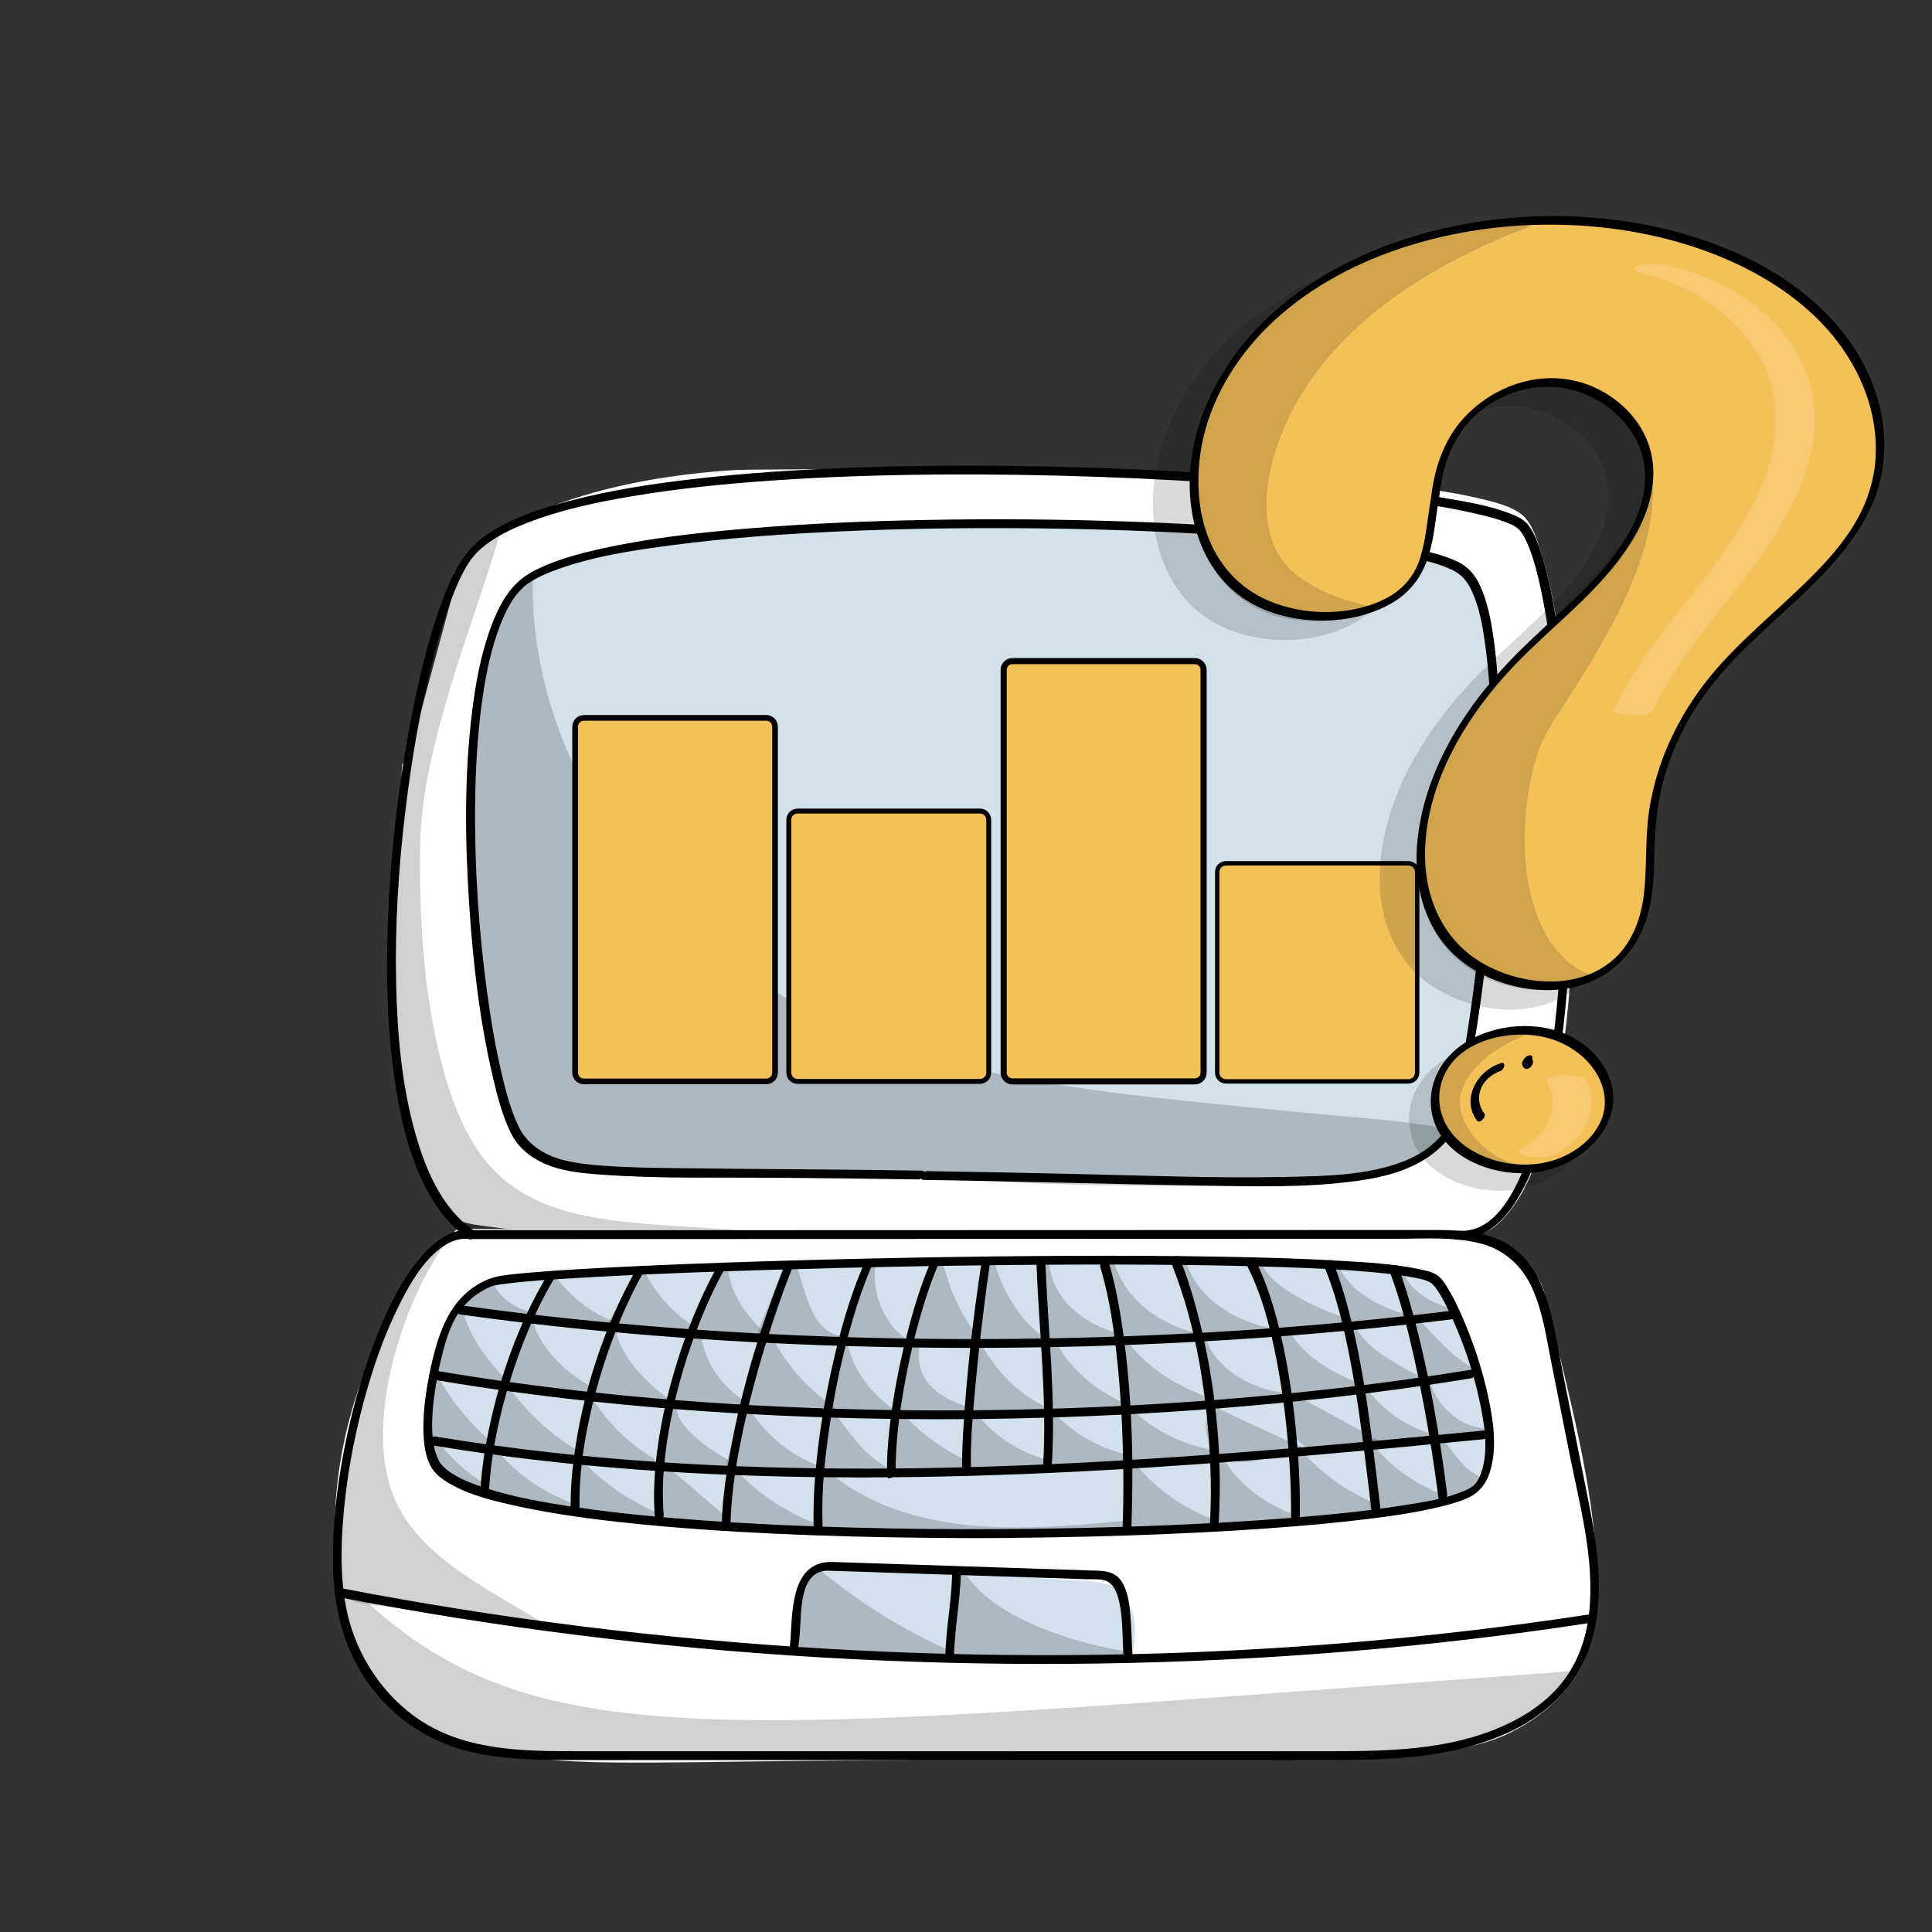 <?xml version="1.0" encoding="utf-8"?>
<!-- Generator: Adobe Adobe Illustrator 24.2.0, SVG Export Plug-In . SVG Version: 6.00 Build 0)  -->
<svg version="1.1" xmlns="http://www.w3.org/2000/svg" xmlns:xlink="http://www.w3.org/1999/xlink" x="0px" y="0px"
	 viewBox="0 0 1700.79 1700.79" style="enable-background:new 0 0 1700.79 1700.79;" xml:space="preserve">
<rect x="0" y="0" width="1700.79" height="1700.79" fill="#333333" stroke="none"/>
<style type="text/css">
	.st0{fill:#D3E1ED;}
	.st1{fill:#D3E1EC;}
	.st2{fill:#FFFFFF;}
	.st3{fill:#808D9C;}
	.st4{fill:#7F8E9C;}
	.st5{fill:#D3E1EB;}
	.st6{opacity:0.18;}
	.st7{fill:#F2C158;stroke:#000000;stroke-width:5;stroke-miterlimit:10;}
	.st8{fill:#F2C158;stroke:#000000;stroke-width:4.312;stroke-miterlimit:10;}
	.st9{fill:#F2C158;stroke:#000000;stroke-width:5.377;stroke-miterlimit:10;}
	.st10{fill:#F2C158;stroke:#000000;stroke-width:3.873;stroke-miterlimit:10;}
	.st11{opacity:0.149;}
	.st12{fill:#F4C159;}
	.st13{fill:#D15238;}
</style>
<g id="Ebene_4">
</g>
<g id="Ebene_5">
</g>
<g id="Ebene_6">
</g>
<g id="Ebene_8">
</g>
<g id="Ebene_11">
</g>
<g id="Ebene_7">
</g>
<g id="Ebene_3">
</g>
<g id="Ebene_9">
</g>
<g id="Ebene_14">
</g>
<g id="Ebene_10">
	<g>
		<g>
			<path class="st2" d="M357.94,673.33c-4.65,67.35-28.94,351.72,47.16,396.57c43.27,25.5,865.84,33.52,902.92,11.19
				c104.94-63.19,81.86-553.21,31.84-621.63c-39.35-53.83-694.93-41.74-694.93-41.74s-186.71,9.59-241.64,87.41"/>
			<g>
				<path class="st2" d="M354.08,673.89c-3.75,54.18-7.22,108.34-7.37,162.68c-0.1,34.66,0.93,69.4,4.54,103.88
					c3.12,29.77,7.82,60.17,18.65,88.23c6.44,16.69,16.87,37.64,34.15,45.53c7.57,3.45,16.79,4.32,24.93,5.46
					c36.08,5.08,72.71,6.85,109.06,8.76c54.73,2.88,109.53,4.67,164.32,6.07c62.65,1.6,125.32,2.6,187.99,3.12
					c61.1,0.51,122.21,0.57,183.31-0.05c49.14-0.5,98.31-1.3,147.41-3.48c16.81-0.75,33.63-1.63,50.4-3.09
					c10.05-0.87,20.34-1.67,30.18-4.03c11.97-2.87,21.08-12.56,28.36-22.01c12.85-16.68,20.97-36.95,27.31-56.86
					c17.96-56.47,23.79-116.91,26.82-175.82c3.39-65.76,2.22-131.87-3.17-197.49c-2.36-28.69-5.54-57.35-10.22-85.76
					c-3.53-21.45-7.76-42.96-14.43-63.69c-3.44-10.69-7.64-25.38-16.98-32.59c-9.38-7.24-22.04-10.31-33.31-13.07
					c-42.54-10.42-87.14-13.58-130.69-16.76c-59.65-4.35-119.46-6.54-179.25-8.01c-60-1.48-120.01-2.11-180.02-2.22
					c-43.82-0.08-87.64,0.11-131.46,0.61c-15.59,0.18-31.29-0.14-46.85,1.08c-55.77,4.38-113.26,14.56-164.89,36.59
					c-27.57,11.76-54.95,27.9-72.66,52.72c-3.36,4.71,3.27,6.91,6.17,2.85c18.25-25.58,48.1-41.06,76.7-52.18
					c30.43-11.84,62.44-19.42,94.58-24.87c24.37-4.13,49.18-7.66,73.94-8.05c10.35-0.16,22.87-0.32,34.35-0.45
					c19.24-0.21,38.47-0.36,57.71-0.45c53.8-0.27,107.6-0.13,161.39,0.52c61.16,0.74,122.33,2.11,183.44,4.81
					c53,2.34,106.15,5.33,158.81,11.96c18.68,2.35,37.41,5.11,55.71,9.59c6.33,1.55,12.62,3.33,18.69,5.71
					c4.18,1.64,9.27,4.04,11.91,6.24c8.57,7.13,12.63,21.69,15.99,32.4c6.58,20.98,10.65,42.78,14.09,64.46
					c9.5,59.76,13.37,120.52,14.34,180.97c1.03,64.67-1.36,129.84-11.05,193.86c-4.01,26.48-9.26,52.93-17.58,78.42
					c-6.23,19.1-14.11,38.72-26.98,54.42c-4.59,5.6-9.77,10.61-16.01,14.2c1.26-0.72,0.29-0.09-0.39,0.13
					c-0.61,0.2-1.2,0.42-1.81,0.62c-1.57,0.52,0.1,0.03-1.24,0.34c-0.8,0.19-1.61,0.37-2.42,0.54c-10.69,2.21-21.72,3.06-32.59,3.93
					c-39.63,3.17-79.46,4.15-119.2,5.03c-56.22,1.24-112.46,1.6-168.7,1.57c-62.36-0.03-124.71-0.6-187.06-1.66
					c-59.32-1.01-118.64-2.44-177.94-4.65c-45.91-1.71-91.85-3.7-137.65-7.36c-15.1-1.2-30.21-2.55-45.22-4.65
					c-5.04-0.71-10.07-1.49-15.04-2.57c-3.72-0.81-5.04-0.9-8.47-2.5c-17.05-7.95-26.7-29.64-32.72-46.15
					c-10.21-28.02-14.52-58.17-17.42-87.72c-6.46-65.95-4.65-132.67-0.87-198.73c1.17-20.52,2.7-41.01,4.11-61.51
					C362.18,667.3,354.37,669.6,354.08,673.89L354.08,673.89z"/>
			</g>
		</g>
		<g>
			<g>
				<path class="st4" d="M391.33,1110.8c4.08,0,8-7.75,3.02-7.75C390.28,1103.05,386.36,1110.8,391.33,1110.8L391.33,1110.8z"/>
			</g>
		</g>
		<g>
			<path class="st2" d="M386.43,1099.05c-62.82,80.07-94.01,178.52-86.99,274.6c3.2,43.76,15.32,89.11,49.05,121.11
				c53.63,50.91,143.32,53.63,223.09,52.84c206.83-2.05,413.66-4.11,620.49-6.16c36.03-0.36,72.54-0.77,107.43-9.17
				c34.89-8.4,65.02-29.21,83.65-56.47c45.73-66.9-3.07-232.74-27.58-336.69c-5.38-22.82-46.59-52.46-101.11-53.04
				c-287.22-3.06-575.87,2.29-851.58-0.65"/>
			<g>
				<path class="st2" d="M383.35,1097.63c-55.53,71.09-88.53,159.38-88.75,249.91c-0.1,41.52,5.77,85.46,27.71,121.54
					c21.19,34.83,55.91,56.52,94.4,67.89c40.02,11.81,82.22,14.19,123.72,14.57c50.94,0.46,101.94-0.77,152.88-1.27
					c107.74-1.07,215.48-2.14,323.21-3.21c53.69-0.53,107.38-1.07,161.07-1.6c25.8-0.26,51.68-0.17,77.4-2.43
					c23.54-2.07,47.55-5.82,69.34-15.33c32.05-14,61.88-39.9,73.24-73.78c10.35-30.88,9.46-65.07,6.56-97.09
					c-3.6-39.79-11.52-79.12-20.35-118.03c-4.3-18.94-8.89-37.82-13.52-56.68c-2.22-9.03-4.44-18.05-6.64-27.09
					c-1.79-7.35-2.89-15.29-5.72-22.33c-5.18-12.88-17.04-22.64-28.44-29.86c-16.52-10.45-35.73-16.71-55.04-19.3
					c-12.54-1.68-25.21-1.4-37.83-1.52c-13.65-0.13-27.3-0.24-40.94-0.33c-26.58-0.18-53.16-0.3-79.74-0.37
					c-106.65-0.29-213.3,0.21-319.95,0.65c-105.61,0.43-211.21,0.8-316.82,0.2c-24.92-0.14-49.83-0.34-74.75-0.6
					c-4.08-0.04-8.01,7.69-3.02,7.75c102.12,1.08,204.25,1.04,306.38,0.72c103.82-0.32,207.63-0.94,311.45-1.03
					c52.06-0.05,104.12,0.03,156.18,0.33c26.48,0.16,53,0.01,79.47,0.67c20.65,0.51,41.26,5.12,59.76,14.42
					c13.15,6.61,27.06,16.08,34.27,29.34c3.37,6.2,4.36,13.41,6.01,20.2c2.05,8.46,4.12,16.9,6.2,25.35
					c9.26,37.66,18.47,75.35,25.61,113.48c6.77,36.12,12.33,73.13,11.33,109.98c-0.83,30.69-6.61,60.54-27.64,83.99
					c-13.75,15.33-31.03,27.29-50.08,35.09c-21.89,8.96-45.95,12.13-69.39,13.9c-25.9,1.96-51.92,1.8-77.87,2.05
					c-26.3,0.26-52.61,0.52-78.91,0.78c-105.22,1.04-210.43,2.09-315.65,3.13c-52.25,0.52-104.5,1.04-156.74,1.56
					c-44.62,0.44-89.48,2.03-133.99-1.89c-39.27-3.45-79.79-11.23-113.69-32.38c-36.01-22.47-57.11-59.35-65.72-100.24
					c-8.82-41.88-7.61-86.22-0.21-128.21c7.72-43.77,23.05-86.19,44.71-124.99c10.77-19.29,23.08-37.66,36.67-55.07
					C393.08,1095.91,386.38,1093.74,383.35,1097.63L383.35,1097.63z"/>
			</g>
		</g>
		<g>
			<path class="st0" d="M420.82,1137.95c0,0-70.91,88.33-29.29,160.25c4.89,8.45,333.78,93.83,871.5,24.95
				c84.11-10.77,18.42-166.91,12.47-179.79c-7.58-16.38-78.12-27.25-101.78-27.46c-94.01-0.85-526.06-8.05-739.91,15.75"/>
			<g>
				<path class="st1" d="M417.74,1136.52c-16.3,20.36-28.91,45.31-36.42,70.16c-6.03,19.94-8.82,41.22-5.07,61.88
					c0.94,5.18,2.29,10.3,4,15.28c1.87,5.41,4.08,12.2,7.65,16.74c0.76,0.96,1.32,1.5,2.42,2.14c6.74,3.84,15.42,5.45,22.81,7.42
					c16.2,4.31,32.61,7.8,49.06,10.98c57.94,11.22,116.69,18.39,175.46,23.47c88.95,7.69,178.33,10.14,267.58,8.69
					c118.12-1.92,236.11-10.89,353.29-25.77c14.6-1.85,27.92-6.44,37.44-18.25c8.37-10.39,11.92-23.82,13.01-36.91
					c2.52-30.25-5.23-61.18-14.31-89.8c-3.5-11.04-7.41-21.95-11.76-32.68c-3.15-7.77-5.71-13.37-13.44-17.78
					c-15.54-8.88-34.9-12.3-52.29-15.37c-15.06-2.65-30.27-4.58-45.58-4.73c-56.64-0.55-113.27-1.25-169.91-1.5
					c-86.52-0.39-173.04-0.08-259.55,1.55c-85.73,1.61-171.58,4.14-257.07,10.97c-16.93,1.35-33.84,2.91-50.72,4.78
					c-4.24,0.47-6.57,8.33-1.1,7.72c78.43-8.7,157.52-11.77,236.36-14.06c88.1-2.56,176.25-3.35,264.39-3.36
					c66.81,0,133.61,0.52,200.41,1.27c22.77,0.25,45.38-0.04,67.97,3.22c18.55,2.68,37.79,6.07,55.17,13.33
					c4.89,2.04,11.21,4.6,14.08,9.39c1.32,2.19,2.15,4.83,3.13,7.19c9.62,23.28,17.48,47.53,22.44,72.24
					c2.95,14.68,5.03,29.83,4.31,44.83c-0.6,12.39-2.96,25.7-10.81,35.71c-10.48,13.38-27.27,14.07-42.86,16
					c-30.57,3.77-61.19,7.14-91.86,10.08c-57.7,5.54-115.54,9.58-173.45,11.99c-94.55,3.94-189.33,3.56-283.8-2.22
					c-65.78-4.03-131.51-10.56-196.57-21.18c-32.71-5.34-67.17-11.13-98.1-21.05c-2.87-0.92-5.66-1.95-8.42-3.14
					c-0.34-0.15-0.67-0.45-1.02-0.56c0,0,0.67,0.68,0.1,0.01c-0.25-0.29,0.28,0.03,0.42,0.6c-0.29-1.21-1.52-2.71-2.1-3.82
					c-1.31-2.52-2.51-5.1-3.59-7.72c-2.32-5.62-4.07-11.45-5.23-17.41c-7.41-38.07,7.52-77.39,27.28-109.44
					c3.82-6.19,7.83-12.36,12.38-18.04c1.22-1.52,1.11-4.1-0.7-5.06C421.16,1133.23,418.92,1135.05,417.74,1136.52L417.74,1136.52z"
					/>
			</g>
		</g>
		<g>
			<path class="st0" d="M704.13,1425.68c-0.08-20.18,4.77-41.37,14.59-41.66c24.87-0.76,50.79-1.82,72.38-0.21
				c55.25,4.12,110.49,8.24,165.74,12.36c5.25,0.39,10.57,0.8,15.47,2.43c11.74,3.9,19.21,14.38,21.73,25.17
				c2.52,10.79,0.89,22.02-0.74,33c-90.63-0.73-181.27-1.46-271.9-2.19c-5.63-0.05-11.7-0.22-16.1-3.24
				c-4.39-3.02,1.66-15.41-0.58-19.92"/>
			<g>
				<path class="st1" d="M708,1424.17c0.03-10.06,0.71-21.28,4.86-30.6c1.19-2.68,2.35-5.07,5.3-5.69
					c5.63-1.19,12.52-0.4,18.28-0.56c24.45-0.71,48.49,0.02,72.86,1.84c50.09,3.74,100.39,6.44,150.39,11.25
					c12.26,1.18,22.37,6.38,27.9,17.82c5.91,12.21,3.75,26.21,1.84,39.1c1.79-1.47,3.58-2.95,5.37-4.42
					c-85.64-0.69-171.27-1.38-256.91-2.07c-5.77-0.05-11.55-0.01-17.32-0.16c-3.2-0.08-10.98,0.1-12.82-3.2
					c-1.25-2.25,0.53-7.19,0.89-9.53c0.47-3.01,0.8-6-0.31-8.9c-1.65-4.33-8.76,0.82-7.26,4.77c1.98,5.19-2.55,11.67-0.96,17.23
					c1.92,6.71,11.73,7.23,17.43,7.38c22.08,0.57,44.21,0.37,66.3,0.55c43.98,0.35,87.97,0.71,131.95,1.06
					c25.32,0.2,50.65,0.41,75.97,0.61c2.55,0.02,4.98-1.8,5.37-4.43c1.83-12.38,3.64-25.33-0.22-37.52
					c-3.07-9.7-10-18.42-19.4-22.62c-11.42-5.1-25.7-4.27-37.93-5.18c-14.14-1.05-28.28-2.11-42.42-3.16
					c-28.61-2.13-57.22-4.27-85.83-6.4c-26.95-2.01-53.53-2.37-80.55-1.53c-5.35,0.17-11.79-0.8-16.6,1.98
					c-3.58,2.07-6,5.62-7.77,9.26c-5.35,10.98-6.14,24.16-6.17,36.16C700.24,1432.15,707.99,1428.26,708,1424.17L708,1424.17z"/>
			</g>
		</g>
		<g>
			<g>
				<path class="st1" d="M1286.38,1189.68c4.08,0,8-7.75,3.02-7.75C1285.33,1181.93,1281.41,1189.68,1286.38,1189.68
					L1286.38,1189.68z"/>
			</g>
		</g>
		<g>
			<path class="st2" d="M418.59,682.36c13.9,168.64,16.86,336.64,68.94,340.68c128.5,9.98,650.81,20.85,749.43,2.54
				c26.57-4.93,42.29-59.1,45.54-82.67c16.36-118.47,25.31-237.62,26.8-356.74c0.36-28.8-2.23-62.12-28.94-78.56
				c-81.61-50.23-687.64-55.54-799.18-5.21c-34.06,15.37-46.43,53.89-53.54,86.71c-7.11,32.83-5.4,66.44-3.66,99.7"/>
			<g>
				<path class="st2" d="M414.71,683.87c5.85,71.15,9.14,142.64,17.73,213.54c3.17,26.16,6.98,52.48,14.22,77.86
					c4.42,15.5,10.33,33.68,23.05,44.52c9.45,8.05,21.32,7.55,33.04,8.3c14.07,0.89,28.16,1.62,42.25,2.28
					c37.76,1.77,75.54,3.07,113.33,4.19c46.09,1.36,92.2,2.41,138.3,3.2c48.23,0.83,96.46,1.37,144.69,1.54
					c44.9,0.16,89.8,0.01,134.7-0.74c35.54-0.6,71.11-1.47,106.6-3.64c12.55-0.77,25.11-1.68,37.6-3.13
					c4.63-0.54,9.25-1.14,13.85-1.93c8.73-1.49,15.88-5.71,21.87-12.23c15.5-16.87,23.25-41.08,28.15-63.01
					c3.28-14.66,4.67-29.78,6.56-44.67c2.49-19.65,4.77-39.32,6.85-59.01c8.31-78.64,13.37-157.62,15.15-236.68
					c0.64-28.39,4.25-61.06-9.02-87.36c-7-13.87-18.73-23.17-32.93-28.64c-22.5-8.66-47.03-12.59-70.76-16.16
					c-35.21-5.3-70.71-8.6-106.21-11.19c-42.81-3.12-85.71-5.06-128.62-6.24c-45.96-1.26-91.94-1.63-137.91-1.14
					c-44.26,0.47-88.52,1.71-132.72,4.1c-37.95,2.05-75.9,4.85-113.62,9.47c-27.42,3.36-55.12,7.35-81.7,15.11
					c-14.2,4.15-27.6,9.83-38.69,19.98c-20.02,18.31-29.22,45.4-35.26,71.1c-8.29,35.26-6.99,71.14-5.11,107.03
					c0.26,5.01,7.96,1.1,7.75-3.02c-1.92-36.71-2.92-73.03,6.02-108.98c6.3-25.34,16.64-52.9,39.5-67.78
					c9.58-6.24,20.96-9.69,31.94-12.6c12.12-3.22,24.46-5.61,36.81-7.7c33.14-5.61,66.68-8.94,100.17-11.55
					c41.03-3.2,82.16-5.1,123.3-6.27c44.88-1.27,89.79-1.61,134.69-1.16c44.05,0.45,88.1,1.66,132.11,3.85
					c38.94,1.94,77.87,4.59,116.64,8.7c29.52,3.13,59.16,6.86,88.15,13.41c9.72,2.2,19.43,4.71,28.75,8.3
					c14.45,5.56,25.83,15.13,32.11,29.73c5.26,12.21,6.78,25.73,7.26,38.91c0.63,17.65-0.19,35.4-0.66,53.05
					c-1.03,38.52-2.83,77.01-5.42,115.46c-2.61,38.82-6,77.59-10.18,116.27c-2.06,19.03-4.3,38.05-6.74,57.04
					c-1.79,13.96-3.18,28.09-6.4,41.82c-2.7,11.49-6.4,22.82-11.28,33.57c-4.3,9.5-9.85,19.85-18.38,26.25
					c-8.31,6.24-21.42,6.15-31.43,7.16c-29.46,2.97-59.13,4.04-88.72,4.94c-40.9,1.24-81.82,1.7-122.74,1.85
					c-46.45,0.17-92.91-0.09-139.36-0.62c-46.9-0.54-93.79-1.37-140.68-2.48c-41.64-0.99-83.29-2.18-124.91-3.73
					c-30.89-1.15-61.79-2.42-92.64-4.38c-10.94-0.69-22.47,0.13-31.02-7.85c-12.46-11.64-17.9-30.57-22.06-46.51
					c-6.71-25.68-10.29-52.18-13.32-78.51c-3.81-33.09-6.39-66.3-8.86-99.51c-2.66-35.7-5.12-71.42-8.05-107.11
					C422.05,675.82,414.37,679.74,414.71,683.87L414.71,683.87z"/>
			</g>
		</g>
		<g>
			<g>
				<path d="M379.39,1202.85c-3.31,15.82-6.09,31.86-6.57,48.05c-0.38,13.18,0.1,28.35,6.57,40.23c3.31,6.07,8.97,10.39,14.77,13.92
					c18.72,11.39,41.54,16.59,62.71,21.17c32.66,7.07,65.92,11.36,99.13,14.82c41.36,4.31,82.87,7.06,124.4,9.03
					c45.95,2.17,91.94,3.32,137.93,3.72c46.73,0.41,93.47,0.04,140.19-1.09c43.17-1.05,86.32-2.74,129.42-5.37
					c36.3-2.21,72.59-5.02,108.71-9.26c25.09-2.95,50.42-6.24,74.92-12.58c7.52-1.95,15.14-4.09,22.12-7.57
					c9.51-4.74,15.3-13.09,18.29-23.31c6.11-20.86,2.59-44.23-1.88-65.05c-5.12-23.9-12.85-47.39-22.6-69.8
					c-3.67-8.44-7.63-16.83-12.37-24.72c-2.68-4.46-5.65-9.63-10.11-12.55c-4.62-3.02-10.61-4.16-15.92-5.27
					c-22.41-4.68-45.7-5.9-68.5-7.26c-35.52-2.12-71.1-3.06-106.68-3.68c-43.55-0.76-87.11-0.91-130.66-0.74
					c-46.74,0.18-93.47,0.75-140.2,1.62c-45.22,0.83-90.44,1.95-135.65,3.38c-39.03,1.23-78.05,2.69-117.05,4.58
					c-27.67,1.34-55.35,2.79-82.95,5.13c-8.26,0.7-16.54,1.44-24.74,2.62c-8.91,1.28-15.88,3.97-23.74,8.97
					c-24.85,15.83-33.18,43.67-39.52,70.79c-1.24,5.29,6.77,2.97,7.72-1.1c3.29-14.07,6.75-28.64,13.92-41.33
					c7.18-12.7,18.01-22.11,31.44-27.77c0.27-0.12,0.56-0.19,0.84-0.3c1.24-0.47-0.14,0.01,0.35-0.11c0.97-0.24,1.95-0.44,2.93-0.63
					c2.78-0.53,5.59-0.91,8.4-1.27c21.14-2.69,42.51-3.86,63.77-5.13c34.07-2.03,68.18-3.52,102.28-4.82
					c42.13-1.61,84.27-2.88,126.41-3.92c45.96-1.13,91.93-1.96,137.9-2.48c44.83-0.5,89.66-0.71,134.49-0.45
					c39.49,0.23,78.99,0.78,118.47,2.13c29.33,1,58.73,2.26,87.94,5.25c9.52,0.97,19.07,2.1,28.46,3.97
					c5.63,1.12,10.15,1.73,15.19,4.84c0.45,0.28-0.4-0.47,0.67,0.55c0.86,0.82,1.67,1.67,2.42,2.59c1.9,2.31,3.49,4.85,5.02,7.41
					c4.67,7.82,8.57,16.1,12.2,24.44c9.58,22.03,17.24,45.09,22.23,68.6c4.23,19.92,8.44,43.76,1.37,63.54
					c-1.19,3.33-2.75,6.58-4.99,9.34c-0.61,0.76-1.31,1.43-2,2.11c-0.71,0.7,0.78-0.46-0.56,0.44c-0.97,0.66-1.94,1.28-2.96,1.87
					c-1.39,0.8,0.24-0.07-1,0.53c-0.73,0.35-1.47,0.7-2.21,1.02c-17.41,7.65-36.85,10.41-55.87,13.41
					c-30.98,4.89-62.26,7.98-93.51,10.54c-39.87,3.27-79.83,5.48-119.81,7.08c-44.87,1.8-89.78,2.79-134.69,3.09
					c-45.89,0.3-91.78-0.11-137.65-1.37c-43.38-1.19-86.75-3.13-130.04-6.25c-37.33-2.7-74.66-6.2-111.7-11.65
					c-27.32-4.02-54.95-8.74-81.24-17.42c-8.87-2.93-17.73-6.32-25.8-11.08c-4.88-2.87-10.73-7.39-13.13-11.87
					c-6.31-11.75-6.67-26.71-6.05-39.71c0.72-15.16,3.35-30.17,6.45-45C388.22,1196.42,380.25,1198.73,379.39,1202.85
					L379.39,1202.85z"/>
			</g>
		</g>
		<g>
			<g>
				<path d="M416.31,1083.03c-19.3-2.71-35.79,11.46-47.23,25.32c-17.59,21.32-29.54,47.25-39.37,72.88
					c-12.23,31.86-21.15,65.07-27.45,98.6c-6.03,32.09-9.74,64.84-9.15,97.52c0.58,31.82,6.42,62.65,22.29,90.63
					c21.78,38.38,57.44,64.85,100.42,74.67c25.01,5.71,50.85,6.55,76.4,6.71c27.78,0.18,55.57,0.03,83.35,0.03
					c56.96,0,113.92,0,170.89,0c113.92,0,227.85,0.01,341.77,0.01c28.52,0,57.03,0.07,85.55-0.01c26.94-0.07,53.97-0.53,80.72-4.06
					c44.7-5.9,92.75-21.47,123.05-56.75c29.74-34.63,33.29-80.47,27.98-124.03c-2.96-24.23-8.23-48.13-12.99-72.05
					c-5.66-28.44-11.32-56.88-16.98-85.32c-4.48-22.53-7.75-45.85-15.35-67.61c-6.47-18.54-17.33-35.48-34.79-45.31
					c-20.81-11.72-46.14-11.48-69.31-11.48c-28.57,0-57.14,0.02-85.71,0.03c-111.93,0.03-223.85,0.07-335.78,0.1
					c-111.95,0.03-223.9,0.07-335.85,0.1C471.29,1083.01,443.8,1083.02,416.31,1083.03c-4.08,0-8,7.75-3.02,7.75
					c109.64-0.03,219.28-0.07,328.91-0.1c108.02-0.03,216.03-0.07,324.05-0.1c54.66-0.02,109.32-0.03,163.98-0.05
					c24.13-0.01,49.68-1.98,73.27,4.17c21.24,5.54,36.59,19.91,45.51,39.69c9.08,20.13,12.19,42.6,16.47,64.09
					c5.38,27.02,10.75,54.04,16.13,81.06c9.06,45.53,22.42,93.35,17.35,140.17c-2.37,21.88-9.55,42.99-23.1,60.53
					c-13.54,17.51-32.59,30.25-52.63,39.21c-47.12,21.07-99.9,22.14-150.64,22.2c-110.56,0.14-221.12,0-331.68,0
					c-110.66,0-221.32,0.02-331.97-0.01c-47.34-0.01-97.98-0.18-138.99-27.18c-32.34-21.29-55.69-56.57-64.17-94.23
					c-6.27-27.84-5.85-57.13-3.5-85.41c2.75-33.14,8.72-66.06,17.17-98.21c7.99-30.39,18.25-60.53,32.42-88.64
					c9.63-19.11,22.02-40.89,40.83-52.38c6.24-3.81,13.27-5.83,20.58-4.8C417.4,1091.35,421.36,1083.74,416.31,1083.03
					L416.31,1083.03z"/>
			</g>
		</g>
		<g>
			<g>
				<path d="M297.13,1405.83c70.26,13.58,140.97,24.79,211.98,33.65c71.39,8.9,143.08,15.44,214.9,19.65
					c72.5,4.25,145.14,6.13,217.76,5.6c71.82-0.52,143.63-3.35,215.26-8.61c71.9-5.29,143.63-13.01,214.99-23.3
					c8.87-1.28,17.73-2.6,26.59-3.96c4.19-0.64,6.53-8.55,1.1-7.72c-70.84,10.84-142.06,19.18-213.49,25.07
					c-71.92,5.93-144.04,9.41-216.2,10.5c-72.65,1.1-145.35-0.24-217.91-3.95c-71.56-3.65-143.01-9.62-214.19-17.92
					c-70.85-8.26-141.42-18.84-211.56-31.8c-8.74-1.62-17.48-3.27-26.21-4.96C296.07,1397.3,292.1,1404.86,297.13,1405.83
					L297.13,1405.83z"/>
			</g>
		</g>
		<g>
			<g>
				<path d="M702.85,1449.12c2.5-15.03,0.99-30.42,4.5-45.38c2.82-12,8.83-21.33,22.18-20.99c18.22,0.47,36.44,1.2,54.66,1.8
					c32.21,1.06,64.42,2.12,96.63,3.18c25.51,0.84,51.03,1.68,76.54,2.52c4.56,0.15,9.74-0.3,14.25,0.73
					c8.38,1.91,11.83,11.1,13.54,18.58c2.46,10.77,2.8,21.99,3.23,32.99c0.21,5.5,0.4,11,0.72,16.5c0.3,5.02,7.99,1.1,7.75-3.02
					c-0.7-11.77-0.72-23.59-1.83-35.34c-0.89-9.45-2.22-19.97-7.43-28.15c-5.01-7.86-12.34-9.53-20.84-9.81
					c-23.83-0.78-47.66-1.57-71.49-2.35c-33.84-1.11-67.68-2.23-101.52-3.34c-20.23-0.67-40.47-1.34-60.7-2
					c-35.4-1.14-35.46,40.37-37,65.94c-0.19,3.1-0.41,6.2-0.92,9.26C694.23,1455.63,702.15,1453.31,702.85,1449.12L702.85,1449.12z"
					/>
			</g>
		</g>
		<g>
			<g>
				<path d="M838.18,1386.28c-0.67,23.93-5.37,47.59-6.04,71.52c-0.15,5.49,7.6,3.2,7.72-1.1c0.67-23.93,5.37-47.59,6.04-71.52
					C846.05,1379.68,838.3,1381.98,838.18,1386.28L838.18,1386.28z"/>
			</g>
		</g>
		<g>
			<g>
				<path d="M430.57,1311c1.94-32.54,8.91-64.81,18.56-95.89c9.81-31.6,22.49-62.66,39.64-91.03c2.98-4.93-3.56-7.18-6.17-2.85
					c-27.31,45.19-45.06,97.11-54.54,148.92c-2.54,13.87-4.37,27.87-5.21,41.95C422.52,1317.59,430.31,1315.29,430.57,1311
					L430.57,1311z"/>
			</g>
		</g>
		<g>
			<g>
				<path d="M510.2,1327.66c-0.66-27.61,3.3-55.28,9.29-82.17c6.37-28.63,15.35-56.74,26.68-83.79
					c6.01-14.35,12.72-28.4,20.38-41.94c2.83-5-3.67-7.27-6.17-2.85c-28.84,50.97-47.78,109.33-55.3,167.37
					c-1.99,15.39-3,30.9-2.63,46.42C502.57,1335.67,510.3,1331.77,510.2,1327.66L510.2,1327.66z"/>
			</g>
		</g>
		<g>
			<g>
				<path d="M584.31,1333.85c-2.37-28.05,0.83-56.42,6.24-83.95c5.86-29.82,14.65-59.12,25.95-87.33
					c5.89-14.72,12.5-29.16,20.11-43.08c2.75-5.03-3.73-7.31-6.17-2.85c-14.32,26.19-25.55,54.03-34.4,82.51
					c-9.14,29.41-15.99,59.74-18.89,90.43c-1.49,15.71-1.9,31.56-0.57,47.29C576.99,1341.9,584.66,1337.98,584.31,1333.85
					L584.31,1333.85z"/>
			</g>
		</g>
		<g>
			<g>
				<path d="M643.16,1339.44c0.88-29.19,6.02-58.21,12.35-86.65c6.98-31.36,15.8-62.33,26-92.79c5.1-15.22,10.56-30.32,16.53-45.22
					c2.14-5.35-5.5-5.12-7.19-0.89c-22.96,57.32-40.85,117.94-50.57,178.97c-2.51,15.79-4.36,31.71-4.85,47.7
					C635.28,1346.04,643.03,1343.74,643.16,1339.44L643.16,1339.44z"/>
			</g>
		</g>
		<g>
			<g>
				<path d="M724.12,1343.14c-1.15-29.24,1.88-58.67,6.18-87.56c4.76-31.95,11.44-63.73,20.59-94.72
					c4.52-15.31,9.66-30.46,15.95-45.15c2.27-5.3-5.4-5.06-7.19-0.89c-11.93,27.86-20.08,57.37-26.76,86.88
					c-7.23,31.97-12.57,64.48-15.23,97.17c-1.28,15.72-1.91,31.53-1.29,47.29C716.57,1351.16,724.28,1347.25,724.12,1343.14
					L724.12,1343.14z"/>
			</g>
		</g>
		<g>
			<g>
				<path d="M788.5,1295.98c-0.24-24.91,2.98-49.87,7.3-74.36c4.51-25.56,10.48-50.92,18.24-75.69c3.6-11.47,7.59-22.84,12.38-33.87
					c2.29-5.29-5.39-5.04-7.19-0.89c-9.28,21.4-15.87,43.99-21.54,66.58c-6.6,26.29-11.72,53.04-14.68,79.99
					c-1.51,13.71-2.39,27.49-2.26,41.28C780.8,1303.97,788.54,1300.08,788.5,1295.98L788.5,1295.98z"/>
			</g>
		</g>
		<g>
			<g>
				<path d="M854.74,1291.91c-0.55-22.34,1.51-44.81,3.49-67.03c2.32-26.11,5.21-52.18,8.51-78.19c1.44-11.34,2.95-22.68,4.67-33.99
					c0.82-5.42-7.08-3.1-7.72,1.1c-7.35,48.54-12.91,97.65-15.78,146.66c-0.67,11.47-1.19,22.98-0.91,34.47
					C847.11,1299.92,854.84,1296.02,854.74,1291.91L854.74,1291.91z"/>
			</g>
		</g>
		<g>
			<g>
				<path d="M926.01,1288.49c3.58-58.99-3.46-118.25-5.77-177.15c-0.2-5-7.91-1.09-7.75,3.02c2.28,58.25,9.33,116.9,5.8,175.23
					C917.96,1295.09,925.75,1292.78,926.01,1288.49L926.01,1288.49z"/>
			</g>
		</g>
		<g>
			<g>
				<path d="M968.65,1115.57c8.44,28.05,12.43,57.47,15.33,86.55c3.15,31.72,4.6,63.62,4.89,95.49c0.14,15.77-0.02,31.55-0.59,47.32
					c-0.2,5.49,7.56,3.19,7.72-1.1c2.23-62.02,0.37-125.24-9.67-186.56c-2.57-15.68-5.83-31.25-10.41-46.46
					C974.6,1106.44,967.44,1111.55,968.65,1115.57L968.65,1115.57z"/>
			</g>
		</g>
		<g>
			<g>
				<path d="M1031.15,1112.02c22.62,56.13,31.92,118.51,34.34,178.71c0.66,16.49,0.66,33-0.29,49.47c-0.32,5.49,7.47,3.19,7.72-1.1
					c3.55-61.73-3.39-125.33-19.21-185.07c-4.2-15.87-9.16-31.55-15.3-46.78C1036.67,1102.93,1029.57,1108.1,1031.15,1112.02
					L1031.15,1112.02z"/>
			</g>
		</g>
		<g>
			<g>
				<path d="M1097.26,1113.12c13.45,25.86,20.79,54.73,26.36,83.18c6.08,31.03,9.77,62.54,11.69,94.09
					c0.94,15.44,1.42,30.91,1.24,46.38c-0.03,2.23,2.72,2.64,4.32,2.08c2.19-0.77,3.4-2.91,3.43-5.11
					c0.35-29.26-1.52-58.57-4.85-87.63c-3.62-31.63-9.01-63.23-17.93-93.83c-4.4-15.09-9.73-29.98-16.99-43.94
					C1102.35,1104.17,1095.32,1109.38,1097.26,1113.12L1097.26,1113.12z"/>
			</g>
		</g>
		<g>
			<g>
				<path d="M1166.14,1115.68c10.55,25.9,17.02,53.34,22.31,80.73c5.64,29.2,9.72,58.67,13.41,88.17
					c1.89,15.08,3.66,30.18,5.53,45.26c0.62,5.04,8.26,1.11,7.75-3.02c-7.14-57.68-12.97-115.96-27.64-172.34
					c-3.85-14.78-8.33-29.41-14.1-43.57C1171.64,1106.6,1164.54,1111.77,1166.14,1115.68L1166.14,1115.68z"/>
			</g>
		</g>
		<g>
			<g>
				<path d="M1223.72,1120.29c9.05,24.17,15.41,49.32,21.05,74.47c6.12,27.27,11.2,54.77,15.57,82.36
					c2.17,13.71,4.15,27.45,5.9,41.22c0.64,5.04,8.27,1.1,7.75-3.02c-6.83-53.93-16.23-108.01-30.58-160.48
					c-3.63-13.26-7.61-26.44-12.44-39.32C1229.35,1111.18,1222.24,1116.33,1223.72,1120.29L1223.72,1120.29z"/>
			</g>
		</g>
		<g>
			<g>
				<path d="M405.53,1157.23c111.92,15.59,224.77,24.2,337.7,27.64c115.65,3.52,231.5,1.6,346.96-5.89
					c62.84-4.08,125.57-9.85,188.06-17.57c4.23-0.52,6.56-8.39,1.1-7.72c-112.53,13.91-225.82,21.58-339.17,24.17
					c-115.51,2.64-231.2-0.06-346.42-8.72c-61.92-4.66-123.71-11.08-185.21-19.65C404.44,1148.91,400.48,1156.53,405.53,1157.23
					L405.53,1157.23z"/>
			</g>
		</g>
		<g>
			<g>
				<path d="M380.09,1214.31c57,9.7,114.39,17.04,171.95,22.48c60.44,5.71,121.08,9.35,181.76,11.18
					c61.11,1.85,122.28,1.86,183.4,0.13c60.77-1.72,121.5-5.17,182.07-10.49c58.31-5.12,116.49-11.96,174.35-20.85
					c7.1-1.09,14.19-2.22,21.28-3.37c4.18-0.68,6.51-8.6,1.1-7.72c-57.1,9.29-114.52,16.54-172.1,22.06
					c-60.32,5.79-120.81,9.7-181.37,11.87c-61.37,2.2-122.8,2.61-184.2,1.19c-60.61-1.4-121.18-4.58-181.58-9.79
					c-57.72-4.98-115.3-11.8-172.52-20.95c-7.05-1.13-14.09-2.29-21.12-3.49C379.02,1205.87,375.05,1213.46,380.09,1214.31
					L380.09,1214.31z"/>
			</g>
		</g>
		<g>
			<g>
				<path d="M379.92,1272.28c118.87,19.81,239.48,27.57,359.9,28.26c121.49,0.7,242.93-5.72,364.01-15.28
					c67.43-5.32,134.77-11.64,202.08-18.29c4.25-0.42,6.58-8.26,1.1-7.72c-120.31,11.89-240.77,22.71-361.53,28.72
					c-120.89,6.02-242.17,7.27-363-0.71c-66.82-4.41-133.47-11.71-199.54-22.72C378.85,1263.85,374.88,1271.44,379.92,1272.28
					L379.92,1272.28z"/>
			</g>
		</g>
		<g>
			<g>
				<path d="M417.18,1083.27c-27.96-19.01-42.36-53.31-51.32-84.64c-12.37-43.27-16.18-89-17.14-133.83
					c-1.07-50.19,2.08-100.48,8.05-150.31c5.42-45.28,13.12-90.44,24.46-134.63c4.37-17.04,9.34-33.98,15.47-50.48
					c4.4-11.85,9.23-23.7,16.14-34.23c5-7.62,11.44-13.52,19.36-18.84c9.87-6.63,20.53-11.59,31.63-15.92
					c30.15-11.77,62.23-18.47,94.06-23.78c40.89-6.81,82.23-10.88,123.57-13.71c46.9-3.21,93.92-4.71,140.92-5.12
					c48.2-0.42,96.41,0.31,144.57,2.01c45.5,1.6,90.98,4.07,136.38,7.53c38.81,2.96,77.58,6.61,116.19,11.57
					c27.7,3.56,55.52,7.55,82.72,14c8.42,2,16.49,4.08,24.59,7.34c5.61,2.26,8.83,3.71,12.23,8.07c1.5,1.92,3.65,5.92,5.07,9.05
					c1.98,4.36,3.61,8.88,5.08,13.43c3.95,12.24,6.73,24.86,9.16,37.49c6.82,35.41,10.64,71.42,13.38,107.35
					c3.36,43.99,4.8,88.15,4.5,132.26c-0.3,44.39-2.36,88.84-7.27,132.97c-4.16,37.33-10.02,75.01-21.61,110.84
					c-4.43,13.69-9.7,27.29-16.98,39.74c-5.61,9.6-12.47,18.7-20.98,24.7c-7.16,5.05-15.36,7.82-24.34,7.41
					c-4.1-0.18-8.04,7.52-3.02,7.75c23.49,1.05,41.28-15.5,52.91-34.33c16.97-27.48,25.33-60.15,31.7-91.49
					c8.43-41.52,12.64-83.89,15.05-126.16c2.62-45.85,2.95-91.84,1.49-137.73c-1.33-41.77-4.11-83.55-9.19-125.03
					c-3.68-30.06-8.05-60.66-17.23-89.62c-2.66-8.37-5.72-17.06-10.98-24.21c-3.36-4.57-8.07-7.2-13.23-9.35
					c-19.32-8.07-40.95-11.52-61.45-15.04c-33.79-5.8-67.89-9.82-101.99-13.24c-43.22-4.33-86.55-7.52-129.92-9.91
					c-48.21-2.66-96.49-4.33-144.77-4.97c-48.82-0.65-97.66-0.26-146.45,1.56c-45.05,1.68-90.1,4.54-134.9,9.64
					c-37.36,4.25-74.77,9.88-111.17,19.42c-25.92,6.8-53.03,15.28-75.07,31.04c-19.83,14.17-29.61,35.57-37.81,57.91
					c-13.85,37.74-22.59,77.48-29.71,116.97c-8.88,49.31-14.64,99.24-17.19,149.28c-2.51,49.27-2.16,99.04,4.4,148.01
					c5.21,38.87,13.95,79.92,35.11,113.55c8.11,12.89,18.12,24.34,30.76,32.93C415.84,1092.86,421.11,1085.94,417.18,1083.27
					L417.18,1083.27z"/>
			</g>
		</g>
		<g>
			<path class="st5" d="M814.57,1034.82c318.64,4.56,412.71,19.44,457.83-34.34c26.77-31.91,74.6-452.63,15.72-498.06
				c-65.54-50.56-757.35-64.55-831.71,14.11c-74.67,78.99-35.14,453.09,5.15,490.72c33.9,31.66,70.13,22.52,348.47,27.16"/>
			<g>
				<path d="M813.05,1038.7c81.22,1.17,162.4,3.7,243.61,4.97c46.1,0.73,93.17,2.22,138.97-4.22c26.21-3.68,53.03-10.98,72.65-29.73
					c7.59-7.25,11.71-14.86,14.89-24.79c4.88-15.27,8.1-31.11,11.07-46.85c9.15-48.43,14.89-97.56,19.21-146.63
					c4.77-54.18,7.69-108.73,6.34-163.13c-0.55-22.39-1.81-44.85-5.05-67.03c-2.32-15.93-5.39-32.6-12.5-47.19
					c-4.45-9.12-10.59-15.71-19.78-19.99c-10.31-4.8-21.59-7.64-32.63-10.19c-36.26-8.37-73.6-12.4-110.6-15.87
					c-50.51-4.73-101.2-7.46-151.9-9.12c-56.14-1.84-112.33-2.26-168.49-1.27c-53.83,0.95-107.69,3.16-161.35,7.68
					c-42.89,3.61-86.01,8.33-128.09,17.67c-15.27,3.39-30.56,7.35-45.13,13.1c-10.27,4.05-20.79,9.03-28.86,16.74
					c-12.16,11.61-19.55,28.25-24.93,43.88c-7.53,21.87-11.75,44.87-14.64,67.77c-7.15,56.48-6.58,114.06-2.88,170.78
					c3.36,51.5,9.19,103.43,21.11,153.72c3.85,16.25,8.13,32.96,15.48,48.05c4.37,8.98,10.36,15.47,18.53,21.09
					c17.77,12.23,40.4,14.47,61.34,15.94c50.5,3.55,101.46,2.36,152.05,2.73c42.36,0.31,84.71,0.77,127.06,1.47
					c4.09,0.07,8.02-7.66,3.02-7.75c-73.17-1.21-146.35-1.21-219.52-2.22c-19.66-0.27-39.36-0.59-58.98-1.94
					c-12.46-0.86-25.03-2.06-37.16-5.17c-16.79-4.3-31.88-13.72-39.5-29.79c-7.09-14.95-11.29-31.34-15.03-47.39
					c-5.36-23-9.26-46.33-12.46-69.72c-7.64-55.94-11.33-112.61-10.6-169.07c0.35-27.33,1.83-54.71,5.27-81.83
					c2.83-22.35,6.85-44.81,14.24-66.14c5.03-14.53,11.72-30,23.25-40.61c1.3-1.19,0.76-0.7,1.72-1.44
					c0.97-0.74,1.95-1.45,2.96-2.13c2.1-1.42,4.28-2.71,6.5-3.91c4.39-2.38,10.64-5.05,16.04-7.06
					c33.14-12.36,69.08-17.68,103.98-22.26c48.57-6.37,97.53-9.79,146.46-12.01c55.09-2.5,110.25-3.29,165.38-2.81
					c53.54,0.47,107.08,2.13,160.52,5.35c44.33,2.67,88.7,6.23,132.69,12.46c16.14,2.29,32.27,4.93,48.18,8.53
					c10.81,2.45,21.8,5.22,31.91,9.87c8.43,3.87,13.52,9.14,17.8,18.08c6.92,14.44,9.8,30.79,12.02,46.51
					c6.76,47.81,5.92,96.83,3.9,144.95c-2.25,53.68-6.98,107.32-13.97,160.59c-2.93,22.31-6.26,44.58-10.41,66.7
					c-2.88,15.36-5.94,30.84-10.68,45.76c-0.79,2.49-1.64,4.97-2.6,7.41c-0.4,1.02-0.82,2.03-1.27,3.02
					c-0.17,0.38-0.35,0.75-0.53,1.13c-0.63,1.31,0.09-0.07-0.41,0.79c-0.37,0.64-0.76,1.26-1.16,1.88
					c-0.12,0.18-0.83,1.14-0.26,0.39c0.53-0.69-0.92,1.06-1.16,1.34c-1.8,2.04-3.69,3.99-5.67,5.85
					c-7.71,7.22-17.43,12.9-27.85,16.9c-31.68,12.17-67.81,12.77-101.27,13.5c-62.3,1.36-124.71-1.12-186.99-2.55
					c-43.59-1.01-87.19-1.9-130.79-2.53C811.99,1030.89,808.07,1038.62,813.05,1038.7L813.05,1038.7z"/>
			</g>
		</g>
		<g class="st6">
			<path d="M384.35,1274.56c10.53,13.46,23.82,25.23,39.06,34.62c-18.92-7.06-38.9-20.24-40.04-38.77"/>
			<g>
				<path d="M381.23,1277.68c11.11,14.02,24.63,25.68,39.79,35.13c1.59-2.42,3.18-4.84,4.77-7.26
					c-16.21-6.17-36.87-17.24-38.55-36.65c-0.44-5.03-8.11-1.11-7.75,3.02c1.85,21.38,23.49,34.02,41.53,40.89
					c3.86,1.47,8.87-4.7,4.77-7.26c-14.65-9.13-27.6-20.57-38.33-34.11C384.78,1268.06,378.47,1274.21,381.23,1277.68
					L381.23,1277.68z"/>
			</g>
		</g>
		<g class="st6">
			<path d="M383.39,1216.6c9.74,18.57,28.46,40.09,44.46,54.92c-20.76-2.7-46.07-7.95-46.07-7.95s-3.47-36.2,1.99-49.53"/>
			<g>
				<path d="M379.76,1218.99c11.2,21,27.65,39.5,44.97,55.65c1.54-2.33,3.09-4.66,4.63-6.99c-15.44-2.05-30.82-4.8-46.07-7.95
					c0.79,0.79,1.57,1.57,2.36,2.36c-0.59-6.18-0.89-12.4-1.03-18.61c-0.2-9.34-0.68-20.09,2.74-28.97
					c2.07-5.38-5.55-5.15-7.19-0.89c-3.66,9.5-3.46,20.52-3.34,30.54c0.08,6.98,0.41,13.99,1.07,20.94
					c0.13,1.34,1.13,2.11,2.36,2.36c15.26,3.16,30.63,5.91,46.07,7.95c3,0.4,7.49-4.32,4.63-6.99
					c-16.89-15.75-33.02-33.71-43.95-54.18C384.8,1210.05,377.78,1215.26,379.76,1218.99L379.76,1218.99z"/>
			</g>
		</g>
		<g class="st6">
			<path d="M404.78,1159.6c6.13,21.13,18.05,36.8,35.8,56.38c-21.28-3.12-52.45-9.96-52.45-9.96s-0.07-21.69,5.05-28.7
				c5.12-7.01,9.14-11.39,10.6-19.57"/>
			<g>
				<path d="M401.16,1161.98c6.64,22.26,20.97,40.14,36.31,57.12c1.54-2.33,3.09-4.66,4.63-6.99c-17.6-2.62-35.08-6.16-52.45-9.96
					c0.79,0.79,1.57,1.57,2.36,2.36c-0.01-6.55,0.47-13.37,1.96-19.76c1.17-5.01,4.09-8.23,6.99-12.37
					c3.28-4.69,5.52-9.56,6.68-15.17c1.1-5.34-6.87-3.02-7.72,1.1c-1.38,6.72-5.5,11.44-9.32,16.9c-2.48,3.55-3.72,7.51-4.58,11.73
					c-1.37,6.73-1.76,13.73-1.76,20.59c0,1.34,1.23,2.11,2.36,2.36c17.37,3.81,34.86,7.34,52.45,9.96c3.23,0.48,7.16-4.19,4.63-6.99
					c-14.99-16.59-28.79-33.91-35.29-55.65C407.11,1152.85,399.96,1157.96,401.16,1161.98L401.16,1161.98z"/>
			</g>
		</g>
		<g class="st6">
			<path d="M432.93,1136.33c6.23,10.34,17.25,18.35,30.04,21.81c-17.4-2.6-34.8-5.19-52.2-7.79c3.94-8.47,10.94-13.93,21.24-15.3"/>
			<g>
				<path d="M429.3,1138.72c7.19,11.47,18.32,19.34,31.28,23.06c1.3-2.5,2.6-5,3.9-7.5c-17.4-2.6-34.8-5.19-52.2-7.79
					c0.69,1.44,1.39,2.88,2.08,4.32c3.47-7.06,9.44-10.7,17.09-11.88c4.19-0.65,6.52-8.56,1.1-7.72
					c-11.55,1.79-20.24,8.25-25.38,18.71c-0.88,1.78,0.07,4.02,2.08,4.32c17.4,2.6,34.8,5.19,52.2,7.79c3.37,0.5,8.14-6.29,3.9-7.5
					c-11.7-3.36-22.25-10.12-28.8-20.57C434.04,1129.93,427.08,1135.17,429.3,1138.72L429.3,1138.72z"/>
			</g>
		</g>
		<g class="st6">
			<path d="M485.96,1127.13c12.32,16.13,31.28,32.43,51.86,39.74c-22.54-3.37-45.09-6.74-67.63-10.1
				c4.89-9.28,8.81-21.82,13.7-31.11"/>
			<g>
				<path d="M482.84,1130.25c13.56,17.53,31.64,32.56,52.6,40.25c1.3-2.5,2.6-5,3.9-7.5c-22.54-3.37-45.09-6.74-67.63-10.1
					c0.69,1.44,1.39,2.88,2.08,4.32c5.19-10.09,8.51-21.02,13.7-31.11c0.94-1.84-0.15-3.92-2.08-4.32c-2.28-0.46-4.2,1.67-5.11,3.43
					c-5.19,10.09-8.51,21.02-13.7,31.11c-0.91,1.77,0.1,4.02,2.08,4.32c22.54,3.37,45.09,6.74,67.63,10.1
					c3.33,0.5,8.14-5.95,3.9-7.5c-20.5-7.51-37.87-22.09-51.13-39.23C486.44,1120.6,480.12,1126.74,482.84,1130.25L482.84,1130.25z"
					/>
			</g>
		</g>
		<g class="st6">
			<path d="M465.55,1166.15c6.99,22.97,29.93,46.56,53.36,58.44c-24.33-3.23-48.66-6.46-72.99-9.69
				c9.64-16.19,7.91-32.59,17.55-48.79"/>
			<g>
				<path d="M461.92,1168.54c8.26,25.99,30.87,47.41,54.6,59.68c1.3-2.5,2.6-5,3.9-7.5c-24.33-3.23-48.66-6.46-72.99-9.69
					c0.52,1.77,1.05,3.53,1.57,5.3c8.74-15.3,8.85-33.56,17.55-48.79c2.85-4.99-3.65-7.25-6.17-2.85
					c-8.74,15.3-8.85,33.56-17.55,48.79c-1.08,1.89-1.27,4.92,1.57,5.3c24.33,3.23,48.66,6.46,72.99,9.69
					c3.42,0.45,7.95-5.41,3.9-7.5c-22.77-11.77-44.2-32.3-52.12-57.2C467.79,1159.41,460.64,1164.53,461.92,1168.54L461.92,1168.54z
					"/>
			</g>
		</g>
		<g class="st6">
			<path d="M444.75,1224.14c15.94,22.78,37.52,42.48,62.85,57.37c-19.44-13.01-59.18,7.23-69.85-12.08
				c-4.73-8.56,7.05-25.33,8.14-40.38"/>
			<g>
				<path d="M441.63,1227.26c16.75,23.71,38.66,43.1,63.59,57.88c3.61,2.14,8.77-4.73,4.77-7.26c-15.78-10-36.35-2.35-53.64-3.58
					c-7.17-0.51-16.54-3.48-15.72-12.36c0.51-5.57,3.06-10.99,4.88-16.22c1.95-5.6,3.69-11.3,4.25-17.23
					c0.52-5.47-7.32-3.16-7.72,1.1c-1.14,12.14-8.75,22.96-9.24,35.1c-0.35,8.77,6.45,14.51,14.43,16.44
					c18.58,4.5,40.89-6.85,57.99,3.99c1.59-2.42,3.18-4.84,4.77-7.26c-24.4-14.48-45.73-33.66-62.12-56.86
					C445.41,1217.54,439.08,1223.65,441.63,1227.26L441.63,1227.26z"/>
			</g>
		</g>
		<g class="st6">
			<path d="M436.24,1282.19c17.43,20.01,40.89,35.93,67.43,45.73c-25.88-0.77-51.52-5.56-75.36-14.1
				c1.18-10.44,2.37-20.88,3.55-31.32"/>
			<g>
				<path d="M433.12,1285.3c18.41,20.91,42.14,36.49,68.16,46.24c1.3-2.5,2.6-5,3.9-7.5c-25.41-0.85-50.51-5.38-74.49-13.85
					c0.49,1.03,0.98,2.05,1.47,3.08c1.18-10.44,2.37-20.88,3.55-31.32c0.62-5.46-7.24-3.14-7.72,1.1
					c-1.18,10.44-2.37,20.88-3.55,31.32c-0.13,1.15,0.23,2.64,1.47,3.08c24.55,8.68,50.21,13.47,76.23,14.34
					c3.05,0.1,8.41-5.81,3.9-7.5c-25.55-9.58-48.62-24.69-66.7-45.22C436.48,1275.79,430.2,1281.98,433.12,1285.3L433.12,1285.3z"/>
			</g>
		</g>
		<g class="st6">
			<path d="M511.95,1291.25c16.22,17.56,42.1,34.57,65.21,44.68c-23.64-2.76-47.29-5.51-70.93-8.27
				c3.64-13.03,0.73-24.99,4.38-38.02"/>
			<g>
				<path d="M508.83,1294.37c18.17,19.42,41.73,34.47,65.94,45.19c1.3-2.5,2.6-5,3.9-7.5c-23.64-2.76-47.29-5.51-70.93-8.27
					c0.78,1.11,1.56,2.21,2.35,3.32c3.21-12.49,1.16-25.53,4.38-38.02c0.54-2.08-1.46-3.48-3.31-3.31
					c-2.32,0.22-3.88,2.35-4.41,4.41c-3.21,12.49-1.16,25.53-4.38,38.02c-0.4,1.55,0.82,3.14,2.35,3.32
					c23.64,2.76,47.29,5.51,70.93,8.27c3.31,0.39,8.12-5.63,3.9-7.5c-23.75-10.52-46.65-25.13-64.48-44.17
					C512.08,1284.93,505.81,1291.13,508.83,1294.37L508.83,1294.37z"/>
			</g>
		</g>
		<g class="st6">
			<path d="M519.62,1236.2c11.79,18.36,33.33,39.56,53.3,51.3c-20.07-2.03-40.14-4.07-60.21-6.1c-0.77-15.69,3.28-29.87,5.3-45.52"
				/>
			<g>
				<path d="M515.99,1238.59c13.74,21.09,32.92,39.63,54.54,52.54c1.3-2.5,2.6-5,3.9-7.5c-20.07-2.03-40.14-4.07-60.21-6.1
					c0.79,0.79,1.57,1.57,2.36,2.36c-0.56-15.06,3.29-29.73,5.28-44.56c0.73-5.44-7.15-3.12-7.72,1.1
					c-2.08,15.52-5.9,30.72-5.31,46.48c0.05,1.24,1.18,2.24,2.36,2.36c20.07,2.03,40.14,4.07,60.21,6.1c3.51,0.36,7.81-5.17,3.9-7.5
					c-20.45-12.21-39.04-30.09-52.05-50.06C520.66,1229.84,513.71,1235.09,515.99,1238.59L515.99,1238.59z"/>
			</g>
		</g>
		<g class="st6">
			<path d="M538.24,1173.74c5.61,22.4,25.88,45.38,46.11,59.79c-12.62-10.02-61.91-7.52-61.91-7.52S531.26,1204.08,538.24,1173.74"
				/>
			<g>
				<path d="M534.37,1175.25c6.69,25.3,26.08,46.41,46.86,61.4c3.55,2.56,9.71-3.62,6.24-6.24c-9.84-7.4-24.98-7.69-36.75-8.25
					c-9.22-0.44-18.51-0.47-27.73-0.01c1.01,1.43,2.03,2.87,3.04,4.3c6.89-17.19,11.88-35.27,16.07-53.27
					c1.23-5.29-6.77-2.98-7.72,1.1c-4.04,17.34-8.91,34.73-15.54,51.27c-0.98,2.45,0.5,4.43,3.04,4.31
					c8.22-0.41,16.49-0.36,24.72-0.01c6.59,0.28,13.2,0.78,19.7,1.87c4.95,0.83,10.81,1.81,14.93,4.92
					c2.08-2.08,4.16-4.16,6.24-6.24c-19.6-14.13-39.01-34.2-45.35-58.18C540.81,1167.28,533.3,1171.22,534.37,1175.25
					L534.37,1175.25z"/>
			</g>
		</g>
		<g class="st6">
			<path d="M564.04,1122.33c8.77,17.03,24.8,36.56,42.29,47.22c-22.17-2.04-44.34-4.08-66.5-6.11
				c8.22-13.05,13.96-27.94,22.18-40.99"/>
			<g>
				<path d="M560.41,1124.72c10.09,19.27,24.98,36.9,43.53,48.47c1.3-2.5,2.6-5,3.9-7.5c-22.17-2.04-44.34-4.08-66.5-6.11
					c0.52,1.77,1.05,3.53,1.57,5.3c8.2-13.23,13.99-27.76,22.18-40.99c3.04-4.9-3.51-7.14-6.17-2.85
					c-8.2,13.23-13.99,27.76-22.18,40.99c-1.11,1.79-1.25,5.04,1.57,5.3c22.17,2.04,44.34,4.08,66.5,6.11
					c3.55,0.33,7.76-5.1,3.9-7.5c-17.45-10.89-31.56-27.88-41.04-45.98C565.48,1115.77,558.45,1120.98,560.41,1124.72
					L560.41,1124.72z"/>
			</g>
		</g>
		<g class="st6">
			<path d="M637.41,1119.05c1.24,20.17,15.04,39.97,29.63,54.36c-20.18-0.96-52.81-2.57-52.81-2.57s3.6-19.77,7.81-26
				c4.21-6.24,13.29-17.76,13.66-24.95"/>
			<g>
				<path d="M633.53,1120.57c1.7,21.85,15.32,40.93,30.38,55.97c1.54-2.33,3.09-4.66,4.63-6.99c-17.61-0.84-35.21-1.7-52.81-2.57
					c0.78,1.11,1.56,2.21,2.35,3.32c1.38-7.53,2.76-16.01,6.34-22.84c4.89-9.33,14.01-17.04,15.13-28.11
					c0.55-5.47-7.29-3.16-7.72,1.1c-1.07,10.67-11.44,18.31-15.37,27.89c-2.99,7.29-4.67,15.33-6.1,23.07
					c-0.27,1.48,0.72,3.24,2.35,3.32c17.6,0.87,35.21,1.73,52.81,2.57c2.98,0.14,7.51-4.12,4.63-6.99
					c-14.24-14.22-27.26-32.07-28.87-52.75C640.89,1112.51,633.21,1116.43,633.53,1120.57L633.53,1120.57z"/>
			</g>
		</g>
		<g class="st6">
			<path d="M613.43,1176.9c2.63,22.3,15.71,43.36,35.58,57.28c-19.6-0.26-39.19-0.52-58.79-0.79c6.12-17.48,12.24-34.96,18.36-52.44
				"/>
			<g>
				<path d="M609.56,1178.41c3.07,23.93,16.84,44.97,36.33,58.89c1.54-2.33,3.09-4.66,4.63-6.99c-19.6-0.26-39.19-0.52-58.79-0.79
					c0.69,1.44,1.39,2.88,2.08,4.32c6.12-17.48,12.24-34.96,18.36-52.44c1.9-5.44-5.67-5.22-7.19-0.89
					c-6.12,17.48-12.24,34.96-18.36,52.44c-0.57,1.62-0.19,4.29,2.08,4.32c19.6,0.26,39.19,0.52,58.79,0.79
					c2.52,0.03,8.1-4.51,4.63-6.99c-18.55-13.25-31.89-32.83-34.82-55.68C616.66,1170.35,609.03,1174.28,609.56,1178.41
					L609.56,1178.41z"/>
			</g>
		</g>
		<g class="st6">
			<path d="M591.92,1239.16c-1.23,18.89,29.37,40.55,48.85,50.72c-19.09-0.96-38.18-1.93-57.28-2.89
				c-1.11-15.82,1.32-31.87,7.1-46.99"/>
			<g>
				<path d="M588.06,1239.71c-0.44,12.21,7.91,22.33,16.36,30.24c10.04,9.4,21.82,17.16,33.96,23.56c1.3-2.5,2.6-5,3.9-7.5
					c-19.09-0.96-38.18-1.93-57.28-2.89c0.79,0.79,1.57,1.57,2.36,2.36c-0.95-15.41,1.43-30.58,6.82-45.03
					c2.02-5.4-5.59-5.17-7.19-0.89c-5.86,15.71-8.41,32.2-7.38,48.94c0.07,1.19,1.16,2.3,2.36,2.36
					c19.09,0.96,38.18,1.93,57.28,2.89c3.29,0.17,8.09-5.29,3.9-7.5c-10.84-5.71-21.23-12.48-30.41-20.63
					c-7.41-6.57-17.36-16.2-16.97-27.01C595.98,1233.11,588.21,1235.41,588.06,1239.71L588.06,1239.71z"/>
			</g>
		</g>
		<g class="st6">
			<path d="M587.12,1296.58c16.13,13.75,32.25,27.5,48.38,41.24c-17.82-1.45-35.63-2.9-53.45-4.35c0.2-11.68,0.41-23.36,0.61-35.05"
				/>
			<g>
				<path d="M584,1299.7c16.13,13.75,32.25,27.5,48.38,41.24c1.54-2.33,3.09-4.66,4.63-6.99c-17.82-1.45-35.63-2.9-53.45-4.35
					c0.78,1.11,1.56,2.21,2.35,3.32c0.2-11.68,0.41-23.37,0.61-35.05c0.1-5.49-7.64-3.2-7.72,1.1c-0.2,11.68-0.41,23.37-0.61,35.05
					c-0.03,1.53,0.55,3.18,2.35,3.32c17.82,1.45,35.63,2.9,53.45,4.35c2.83,0.23,7.72-4.36,4.63-6.99
					c-16.13-13.75-32.25-27.5-48.38-41.24C586.87,1290.59,580.68,1296.87,584,1299.7L584,1299.7z"/>
			</g>
		</g>
		<g class="st6">
			<path d="M647.19,1299.74c19.24,20.27,44.17,36.35,72.05,46.45c-12.86-2.97-26.49-1.71-39.83-2.02
				c-13.34-0.31-37.25-4.36-37.25-4.36s5.95-31.36,2.42-41.64"/>
			<g>
				<path d="M644.07,1302.86c20.23,21.11,45.39,36.9,72.79,46.96c1.3-2.5,2.6-5,3.9-7.5c-16.33-3.51-33.1-1.08-49.62-2.66
					c-9.19-0.88-18.36-2.18-27.46-3.72c0.78,1.11,1.56,2.21,2.35,3.32c1.13-5.99,2-12.05,2.66-18.11c0.89-8.2,2.02-17.35-0.48-25.37
					c-1.36-4.36-8.51,0.76-7.26,4.77c2.29,7.35,0.65,16.52-0.25,23.98c-0.63,5.3-1.41,10.59-2.4,15.83
					c-0.31,1.63,0.76,3.05,2.35,3.32c9.1,1.54,18.27,2.84,27.46,3.72c16.52,1.58,33.29-0.85,49.62,2.66c3.42,0.74,8.03-5.99,3.9-7.5
					c-26.91-9.88-51.45-25.2-71.32-45.94C647.27,1293.45,641.01,1299.67,644.07,1302.86L644.07,1302.86z"/>
			</g>
		</g>
		<g class="st6">
			<path d="M656.41,1243.49c13.6,21.4,38.73,43.08,64.99,51.63c-26.2-1.26-52.41-2.51-78.61-3.77c2.9-15,9.54-30.65,12.44-45.65"/>
			<g>
				<path d="M652.78,1245.87c15.38,23.82,39.2,43.8,66.24,52.87c1.3-2.5,2.6-5,3.9-7.5c-26.2-1.26-52.41-2.51-78.61-3.77
					c0.78,1.11,1.56,2.21,2.35,3.32c3.13-15.49,9.31-30.16,12.44-45.65c1.08-5.34-6.88-3.03-7.72,1.1
					c-3.13,15.49-9.31,30.16-12.44,45.65c-0.3,1.47,0.74,3.25,2.35,3.32c26.2,1.26,52.41,2.51,78.61,3.77
					c3.08,0.15,8.4-5.99,3.9-7.5c-25.84-8.67-49.01-27.55-63.75-50.38C657.47,1237.12,650.52,1242.36,652.78,1245.87L652.78,1245.87
					z"/>
			</g>
		</g>
		<g class="st6">
			<path d="M678.85,1184.38c12.25,22.64,30.65,42.64,53.28,57.91c-24.58-1.3-49.16-2.6-73.73-3.9c1.62-19.43,7.25-38.65,16.52-56.47
				"/>
			<g>
				<path d="M675.22,1186.77c13.13,23.96,32.01,43.81,54.52,59.16c1.3-2.5,2.6-5,3.9-7.5c-24.58-1.3-49.16-2.6-73.73-3.9
					c0.78,1.11,1.56,2.21,2.35,3.32c1.75-19.48,7.34-38.09,16.25-55.48c0.94-1.84-0.15-3.92-2.08-4.32
					c-2.28-0.46-4.2,1.67-5.11,3.43c-9.2,17.94-14.98,37.38-16.78,57.47c-0.13,1.49,0.63,3.23,2.35,3.32
					c24.58,1.3,49.16,2.6,73.73,3.9c3.6,0.19,7.68-4.93,3.9-7.5c-21.43-14.61-39.55-33.88-52.04-56.67
					C680.2,1177.85,673.19,1183.07,675.22,1186.77L675.22,1186.77z"/>
			</g>
		</g>
		<g class="st6">
			<path d="M697.77,1116.9c8.32,22.16,13.92,61.11,42.79,63.12c-23.09-2.72-46.17-5.44-69.26-8.16
				c6.91-17.64,13.82-35.29,20.73-52.93"/>
			<g>
				<path d="M694.14,1119.28c8.64,23.36,13.76,61.86,44.91,64.6c4.06,0.36,8.12-7.15,3.02-7.75c-23.09-2.72-46.17-5.44-69.26-8.16
					c0.69,1.44,1.39,2.88,2.08,4.32c6.91-17.64,13.82-35.29,20.73-52.93c2.1-5.37-5.53-5.13-7.19-0.89
					c-6.91,17.64-13.82,35.29-20.73,52.93c-0.7,1.78-0.08,4.06,2.08,4.32c23.09,2.72,46.17,5.44,69.26,8.16
					c1.01-2.58,2.02-5.16,3.02-7.75c-28.28-2.49-32.88-40.56-40.67-61.63C699.8,1110.18,692.68,1115.32,694.14,1119.28
					L694.14,1119.28z"/>
			</g>
		</g>
		<g class="st6">
			<path d="M766.55,1116.87c-2.52,20.62,7.61,49.74,25.51,63.03c-24.81-1.93-45.2-4.12-45.2-4.12s16.69-41.31,18.22-58.91"/>
			<g>
				<path d="M762.69,1117.42c-2.57,23.39,7.28,51.07,26.25,65.59c1.54-2.33,3.09-4.66,4.63-6.99c-15.08-1.18-30.16-2.51-45.2-4.12
					c0.69,1.44,1.39,2.88,2.08,4.32c3.12-7.72,6-15.55,8.73-23.42c4.07-11.73,8.54-24.06,9.75-36.49c0.53-5.47-7.3-3.16-7.72,1.1
					c-1.19,12.16-5.6,24.15-9.61,35.62c-2.62,7.49-5.37,14.94-8.34,22.3c-0.71,1.76-0.07,4.09,2.08,4.32
					c15.04,1.61,30.12,2.94,45.2,4.12c2.71,0.21,7.89-4.5,4.63-6.99c-17.48-13.38-27.15-38.76-24.77-60.46
					C771,1110.85,763.15,1113.17,762.69,1117.42L762.69,1117.42z"/>
			</g>
		</g>
		<g class="st6">
			<path d="M742.42,1184.56c4.02,21.57,20.73,44.8,39.97,58.53c-12.12-7.15-30.85,4.48-42.83-2.86c-9.37-5.74-4.81-17.83-2.18-27.69
				c2.96-11.1,0.79-18.5,3.43-28.38"/>
			<g>
				<path d="M738.55,1186.07c4.79,24.12,21.07,45.86,40.73,60.14c1.83-2.25,3.67-4.5,5.5-6.75c-6.59-3.54-14.11-2.86-21.27-1.88
					c-7.14,0.98-17.82,3.68-23.39-2.56c-5.34-5.98-0.54-16.43,1.12-23.03c2.36-9.35,1.15-19.04,3.43-28.38
					c0.51-2.09-1.44-3.48-3.31-3.31c-2.3,0.22-3.91,2.35-4.41,4.41c-2.52,10.35-1.4,20.97-4.26,31.34
					c-2.02,7.34-4.8,16.46-0.22,23.41c10.58,16.06,33.59-0.22,47.53,7.26c3.21,1.72,8.76-4.38,5.5-6.75
					c-18.62-13.52-34.66-33.98-39.22-56.93C745.3,1178.04,737.73,1181.98,738.55,1186.07L738.55,1186.07z"/>
			</g>
		</g>
		<g class="st6">
			<path d="M731.41,1246.91c12.06,15.27,26.99,37.76,45.18,47.32c-12.66,7.25-50.37-1.07-50.37-1.07s1.13-32.2,1.62-46.03"/>
			<g>
				<path d="M728.3,1250.03c13.54,17.22,26.16,37.09,45.92,47.83c0.32-2.24,0.64-4.48,0.96-6.71c-7.95,4.25-20.19,2.19-28.69,1.2
					c-6.28-0.73-12.57-1.71-18.74-3.07c0.78,1.11,1.56,2.21,2.35,3.32c0.54-15.34,1.08-30.68,1.62-46.03
					c0.19-5.49-7.57-3.19-7.72,1.1c-0.54,15.34-1.08,30.68-1.62,46.03c-0.06,1.73,0.59,2.94,2.35,3.32
					c7.29,1.6,14.73,2.72,22.16,3.43c10.16,0.97,21.85,1.82,31.15-3.15c2.28-1.22,3.68-5.23,0.96-6.71
					c-19.08-10.37-31.38-30.18-44.45-46.81C731.86,1240.4,725.55,1246.54,728.3,1250.03L728.3,1250.03z"/>
			</g>
		</g>
		<g class="st6">
			<path d="M727.91,1299.86c32.56,27.93,78.07,42.04,123.65,46.63c45.58,4.59,91.81,0.44,137.61-3.71
				c-85.48,12.4-178.76,8.06-264.74,1.61c-2.54-14.93,1.16-31.94-1.38-46.87"/>
			<g>
				<path d="M724.79,1302.97c53.8,45.64,129.39,51.77,196.91,48.71c22.35-1.01,44.64-3.03,66.92-5.04c0.37-2.57,0.74-5.15,1.1-7.72
					c-68.36,9.82-137.78,9.13-206.58,5.37c-19.08-1.04-38.14-2.34-57.2-3.77c0.79,0.79,1.57,1.57,2.36,2.36
					c-2.4-15.55,1.02-31.31-1.38-46.87c-0.78-5.03-8.38-1.1-7.75,3.02c2.4,15.55-1.02,31.31,1.38,46.87
					c0.19,1.21,1.07,2.26,2.36,2.36c69.09,5.17,138.59,8.79,207.83,4.31c19.36-1.25,38.67-3.18,57.87-5.94
					c4.15-0.6,6.65-8.22,1.1-7.72c-70.51,6.39-145.42,13.35-212.53-14.51c-16.67-6.92-32.38-15.98-46.16-27.67
					C727.66,1293.87,721.46,1300.15,724.79,1302.97L724.79,1302.97z"/>
			</g>
		</g>
		<g class="st6">
			<path d="M720.7,1386.89c32.78,27.21,69.97,50.36,110.14,68.58c-31.46-2.43-62.92-4.85-94.37-7.28
				c-7.64-0.59-41.31,1.72-37.48,1.49c11.71-0.72,2.92-23.95,5.23-34.04c2.31-10.1,2.91-22.65,9.39-31.3"/>
			<g>
				<path d="M717.58,1390.01c33.7,27.86,71.1,50.96,110.87,69.09c1.3-2.5,2.6-5,3.9-7.5c-31.51-2.43-63.06-5.56-94.61-7.29
					c-12.68-0.69-25.86,0.43-38.5,1.53c-3.45,0.3-6.81,7.72-2.06,7.73c12.6,0.04,12.35-14.34,11.45-23.31
					c-0.62-6.24-1.19-11.8,0.05-17.99c1.81-9.08,2.54-18.73,8.02-26.51c3.33-4.74-3.29-6.94-6.17-2.85
					c-4.23,6-6.24,12.97-7.66,20.09c-1.2,6-2.93,12.33-2.92,18.48c0.01,5.43,0.99,10.8,1.32,16.21c0.12,1.94,0.55,4.96-0.27,6.78
					c-0.21,0.46-0.48,1.23-0.49,1.27c-0.05,0.12-2.51,0.08-0.29,0.08c-0.69,2.58-1.38,5.16-2.06,7.73
					c12.39-1.08,25.38-2.29,37.8-1.41c31.14,2.19,62.26,4.8,93.39,7.2c3.24,0.25,8.18-5.55,3.9-7.5
					c-39.25-17.88-76.15-40.57-109.41-68.07C720.41,1380.95,714.23,1387.23,717.58,1390.01L717.58,1390.01z"/>
			</g>
		</g>
		<g class="st6">
			<path d="M845.53,1386.8c25.57,39.83,91.14,61.67,142.91,70.65c-41.52-0.74-95.3,0.93-136.82,0.19
				c-9.17-0.16-13.58-10.78-10.57-3.25c0.19,0.48-3.35-18.03-2.03-23.44c3.6-14.83,1.53-27.66,5.13-42.5"/>
			<g>
				<path d="M841.9,1389.18c14.61,22.37,38.24,37.12,62.2,47.84c26.3,11.76,54.5,19.34,82.83,24.3c1.01-2.58,2.02-5.16,3.02-7.75
					c-28.38-0.48-56.76,0.01-85.14,0.25c-14.09,0.12-28.18,0.2-42.27,0.07c-5.26-0.05-11.26,0.86-15.8-2.32
					c-2.12-1.48-4.04-4.87-7.08-3.43c-2,0.94-3.58,2.78-3.43,5.11c0.08,1.17,0.76,2.48,1.18,3.54c1.45,3.64,6.3,0.27,7.22-1.94
					c0.92-2.21-0.31-5.65-0.64-7.86c-0.69-4.6-1.58-9.46-1.39-14.13c0.27-6.67,2.2-13.35,2.62-20.09c0.52-8.37,0.9-16.65,2.77-24.86
					c1.21-5.3-6.79-2.98-7.72,1.1c-1.8,7.91-2.23,15.89-2.72,23.96c-0.42,6.96-2.14,13.72-2.67,20.61
					c-0.34,4.42,0.32,8.99,0.92,13.37c0.26,1.91,0.55,3.81,0.85,5.71c0.1,0.64,0.14,1.36,0.32,1.98c0.43,1.41-0.49,1.61,0.47-0.68
					c2.41-0.65,4.82-1.29,7.22-1.94c-0.14-0.34-0.74-2.65-0.69-1.79c-1.14,1.7-2.29,3.4-3.43,5.11c0.02-0.01,0.05-0.02,0.07-0.03
					c-0.94,0.01-1.89,0.02-2.83,0.04c-0.51-0.31,1.45,1.48,2.02,1.94c1.64,1.33,3.44,2.49,5.42,3.24c5.1,1.93,11.34,1.12,16.7,1.16
					c13.87,0.11,27.74,0.02,41.61-0.1c27.79-0.24,55.59-0.71,83.38-0.24c3.84,0.07,8.32-6.82,3.02-7.75
					c-27.29-4.78-54.34-12.03-79.73-23.21c-23.2-10.21-46.89-24.26-61.06-45.95C846.56,1380.44,839.61,1385.69,841.9,1389.18
					L841.9,1389.18z"/>
			</g>
		</g>
		<g class="st6">
			<path d="M795.59,1251.52c14.7,15.7,33.05,28.75,53.65,38.14c-21.95,1.35-61.26,1.37-61.26,1.37s-1.35-27.4,5.15-40.88"/>
			<g>
				<path d="M792.47,1254.64c15.43,16.31,34.02,29.25,54.38,38.65c0.98-2.5,1.96-4.99,2.94-7.49c-20.06,1.2-40.21,1.34-60.3,1.35
					c0.79,0.79,1.57,1.57,2.36,2.36c-0.6-12.62-0.46-27.28,4.87-38.92c2.39-5.23-5.31-4.99-7.19-0.89
					c-5.89,12.87-6.08,28.91-5.43,42.84c0.05,1.15,1.17,2.36,2.36,2.36c20.73-0.01,41.53-0.15,62.23-1.38
					c2.99-0.18,6.68-5.76,2.94-7.49c-19.88-9.18-37.85-21.7-52.92-37.63C795.69,1245.22,789.43,1251.43,792.47,1254.64
					L792.47,1254.64z"/>
			</g>
		</g>
		<g class="st6">
			<path d="M805.36,1186.29c-3.86,26.16,11.85,46.47,44.38,55.83c-37.13,0.79-57.64-1.67-57.64-1.67s10.07-43.72,9.45-52.51"/>
			<g>
				<path d="M801.5,1186.84c-1.74,12.81,0.75,25.43,8.58,35.87c9.01,12,23.21,18.89,37.27,23.04c0.98-2.5,1.96-4.99,2.94-7.49
					c-18.8,0.37-37.97,0.53-56.68-1.68c0.78,1.11,1.56,2.21,2.35,3.32c1.8-7.81,3.48-15.64,5.07-23.49c1.94-9.6,4.9-20.1,4.4-29.98
					c-0.25-5.01-7.95-1.1-7.75,3.02c0.48,9.48-2.71,19.91-4.59,29.12c-1.53,7.49-3.14,14.98-4.85,22.43
					c-0.36,1.56,0.79,3.14,2.35,3.32c19.36,2.29,39.17,2.04,58.6,1.65c2.83-0.06,6.88-6.32,2.94-7.49
					c-12.87-3.8-25.63-9.68-34.38-20.21c-7.64-9.21-10.13-20.85-8.53-32.55C809.96,1180.3,802.07,1182.61,801.5,1186.84
					L801.5,1186.84z"/>
			</g>
		</g>
		<g class="st6">
			<path d="M826.9,1115.75c5.63,21.63,16.5,47.3,31.92,64.79c-17.45-2.33-36.46,0.8-53.91-1.53c5.81-18.84,12.31-45.18,18.12-64.03"
				/>
			<g>
				<path d="M823.03,1117.26c6.32,23.87,16.36,47.58,32.67,66.39c1.54-2.33,3.09-4.66,4.63-6.99c-17.92-2.2-35.99,0.67-53.91-1.53
					c0.69,1.44,1.39,2.88,2.08,4.32c6.5-21.21,11.62-42.82,18.12-64.03c1.69-5.5-5.84-5.3-7.19-0.89
					c-6.5,21.21-11.62,42.82-18.12,64.03c-0.55,1.81-0.19,4.04,2.08,4.32c17.92,2.2,35.99-0.67,53.91,1.53
					c3.26,0.4,7.12-4.12,4.63-6.99c-15.43-17.8-25.18-40.58-31.16-63.18C829.47,1109.29,821.96,1113.24,823.03,1117.26
					L823.03,1117.26z"/>
			</g>
		</g>
		<g class="st6">
			<path d="M871.59,1113.21c6.97,24.07,22.62,52.46,44.9,67.68c-18.63-1.42-37.25-2.83-55.88-4.25c1.66-18.52,7.25-42.39,8.91-60.91
				"/>
			<g>
				<path d="M867.96,1115.6c7.73,26.17,22.66,52.55,45.41,68.41c1.54-2.33,3.09-4.66,4.63-6.99c-18.63-1.42-37.25-2.83-55.88-4.25
					c0.78,1.11,1.56,2.21,2.35,3.32c1.93-20.45,6.97-40.46,8.91-60.91c0.52-5.47-7.32-3.16-7.72,1.1
					c-1.93,20.45-6.97,40.46-8.91,60.91c-0.14,1.52,0.63,3.19,2.35,3.32c18.63,1.42,37.25,2.83,55.88,4.25
					c2.63,0.2,8.01-4.63,4.63-6.99c-22.38-15.61-36.78-41.2-44.39-66.94C873.93,1106.47,866.77,1111.57,867.96,1115.6L867.96,1115.6
					z"/>
			</g>
		</g>
		<g class="st6">
			<path d="M861.36,1188.01c12.94,21.89,31.05,41.96,55.84,53.65c-25.34,0.43-60.85-1.45-60.85-1.45s5.53-32.41,3.98-45.75"/>
			<g>
				<path d="M857.73,1190.39c13.82,23.16,32.54,43.09,57.08,54.89c0.98-2.5,1.96-4.99,2.94-7.49c-19.96,0.31-39.97-0.41-59.89-1.47
					c0.78,1.11,1.56,2.21,2.35,3.32c2.56-15.08,5.57-31.41,3.99-46.72c-0.52-5.04-8.17-1.11-7.75,3.02
					c1.51,14.65-1.51,30.35-3.96,44.79c-0.25,1.48,0.71,3.24,2.35,3.32c20.57,1.09,41.21,1.75,61.81,1.44
					c3.09-0.05,6.56-5.75,2.94-7.49c-23.42-11.26-41.41-30.29-54.6-52.4C862.56,1181.55,855.58,1186.79,857.73,1190.39
					L857.73,1190.39z"/>
			</g>
		</g>
		<g class="st6">
			<path d="M857.01,1247.87c14.85,19.43,37.48,34.15,63.09,41.04c-22.67,3.95-46.19,3.75-68.61-0.6c0.64-12.67,1.29-25.33,1.93-38"
				/>
			<g>
				<path d="M853.89,1250.99c16.21,20.88,39.41,34.82,64.7,41.79c0.69-2.58,1.38-5.16,2.06-7.73c-22.47,3.8-45.25,3.61-67.65-0.61
					c0.78,1.11,1.56,2.21,2.35,3.32c0.64-12.67,1.29-25.33,1.93-38c0.28-5.49-7.5-3.19-7.72,1.1c-0.64,12.67-1.29,25.33-1.93,38
					c-0.09,1.69,0.61,2.99,2.35,3.32c22.98,4.33,46.52,4.48,69.57,0.58c3.51-0.59,6.8-6.43,2.06-7.73
					c-24.13-6.65-46.09-20.44-61.49-40.28C857.48,1241.34,851.17,1247.49,853.89,1250.99L853.89,1250.99z"/>
			</g>
		</g>
		<g class="st6">
			<path d="M929.87,1251.91c16.11,15.54,37.33,26.97,60.52,32.6c-20.66,3.96-42.11,4.46-62.85,1.46
				c-2.89-14.06-2.77-28.64,0.35-42.75"/>
			<g>
				<path d="M926.75,1255.03c17.39,16.54,38.92,27.57,62.13,33.35c0.69-2.58,1.38-5.16,2.06-7.73c-20.48,3.82-41.25,4.33-61.89,1.45
					c0.79,0.79,1.57,1.57,2.36,2.36c-2.73-13.93-2.61-27.9,0.34-41.79c1.13-5.33-6.85-3.01-7.72,1.1
					c-3.06,14.45-3.21,29.22-0.37,43.71c0.25,1.28,1.03,2.18,2.36,2.36c21.22,2.96,42.75,2.46,63.81-1.47
					c3.39-0.63,6.91-6.52,2.06-7.73c-21.98-5.48-42.47-16.2-58.92-31.84C929.79,1245.75,923.56,1252,926.75,1255.03L926.75,1255.03z
					"/>
			</g>
		</g>
		<g class="st6">
			<path d="M928.37,1187.94c12.38,21.04,32.24,38.58,56.18,49.58c-18.9,0.91-37.79,1.82-56.69,2.73
				c-1.25-19.51-2.51-39.02-3.76-58.53"/>
			<g>
				<path d="M924.74,1190.32c13.44,22.5,33.76,39.77,57.42,50.82c0.98-2.5,1.96-4.99,2.94-7.49c-18.9,0.91-37.79,1.82-56.69,2.73
					c1.11,0.78,2.21,1.56,3.32,2.35c-1.25-19.51-2.51-39.02-3.76-58.53c-0.32-5.02-8.01-1.1-7.75,3.02
					c1.25,19.51,2.51,39.02,3.76,58.53c0.11,1.79,1.81,2.42,3.32,2.35c18.9-0.91,37.79-1.82,56.69-2.73
					c3.02-0.15,6.65-5.76,2.94-7.49c-22.51-10.51-42.12-26.9-54.94-48.34C929.57,1181.49,922.58,1186.72,924.74,1190.32
					L924.74,1190.32z"/>
			</g>
		</g>
		<g class="st6">
			<path d="M919.88,1113.06c1.45,23.66,20.99,52.85,59.15,63.49c-16.34,10.82-55.21,0.59-55.21,0.59s-3.66-46.11-5.86-64.07"/>
			<g>
				<path d="M916,1114.57c2.35,32.79,30.76,57.02,60.64,65.6c0.32-2.24,0.64-4.48,0.96-6.71c-9.18,5.76-22.25,4.55-32.51,3.37
					c-6.63-0.76-13.29-1.89-19.76-3.57c0.79,0.79,1.57,1.57,2.36,2.36c-1.7-21.37-3.28-42.79-5.86-64.07
					c-0.61-5.04-8.25-1.11-7.75,3.02c2.58,21.28,4.16,42.71,5.86,64.07c0.11,1.39,1.15,2.05,2.36,2.36
					c7.58,1.98,15.43,3.24,23.23,3.93c11.61,1.03,24.71,1.1,34.92-5.31c1.67-1.05,4.23-5.77,0.96-6.71
					c-28.17-8.09-55.43-30.26-57.66-61.37C923.39,1106.53,915.71,1110.44,916,1114.57L916,1114.57z"/>
			</g>
		</g>
		<g class="st6">
			<path d="M976.91,1113.19c6.96,24.04,29.02,51.85,70.22,62.91c-19.77-5.03-56.85-1.48-56.85-1.48s-7.5-43.67-15.13-60.18"/>
			<g>
				<path d="M973.28,1115.58c9.93,33.38,39.87,55.46,72.34,64.4c1.01-2.58,2.02-5.16,3.02-7.75c-18.45-4.48-39.02-3.24-57.81-1.47
					c1.11,0.78,2.21,1.56,3.32,2.35c-1.41-8.2-3.05-16.36-4.83-24.48c-2.69-12.27-5.36-25.07-10.55-36.57
					c-1.93-4.27-9,0.92-7.26,4.77c5.11,11.33,7.69,23.9,10.31,35.99c1.68,7.74,3.23,15.51,4.58,23.32c0.29,1.71,1.68,2.5,3.32,2.35
					c18.21-1.72,38-2.85,55.89,1.5c4.05,0.98,7.96-6.39,3.02-7.75c-30.83-8.49-58.73-29.92-68.1-61.42
					C979.24,1106.45,972.08,1111.55,973.28,1115.58L973.28,1115.58z"/>
			</g>
		</g>
		<g class="st6">
			<path d="M990.99,1186.21c15.73,19.91,42.48,37.48,68.1,46.73c-22.85,4.23-64.52,3.96-64.52,3.96s-1.89-33.89-6.92-50.09"/>
			<g>
				<path d="M987.87,1189.33c17.48,21.78,42.81,37.69,68.83,47.24c0.98-2.5,1.96-4.99,2.94-7.49c-20.79,3.73-42.47,4.07-63.56,3.95
					c0.79,0.79,1.57,1.57,2.36,2.36c-0.96-16.95-2.26-34.64-7.17-50.96c-1.31-4.36-8.47,0.75-7.26,4.77
					c4.71,15.67,5.76,32.93,6.68,49.21c0.07,1.15,1.17,2.35,2.36,2.36c21.72,0.13,44.06-0.13,65.48-3.98
					c2.55-0.46,7.11-5.96,2.94-7.49c-25.58-9.39-50.18-24.81-67.37-46.22C991.4,1179.72,985.1,1185.87,987.87,1189.33
					L987.87,1189.33z"/>
			</g>
		</g>
		<g class="st6">
			<path d="M997.5,1247.62c18.76,16.92,43.63,28.58,70.25,32.91c-12.1,0.13-70.23,1.65-70.23,1.65s0.78-18.13-2.89-30.58"/>
			<g>
				<path d="M994.38,1250.74c20.18,17.96,45.3,29.18,71.85,33.67c1.01-2.58,2.02-5.16,3.02-7.75c-23.73,0.27-47.47,1.04-71.19,1.66
					c1.1,1.1,2.21,2.21,3.31,3.31c0.42-10.48-0.06-21.39-2.87-31.54c-1.37-4.93-8.86-0.99-7.75,3.02c2.63,9.5,3.29,19.78,2.9,29.62
					c-0.09,2.2,1.1,3.37,3.31,3.31c23.09-0.6,46.18-1.37,69.27-1.63c3.75-0.04,8.39-6.84,3.02-7.75
					c-25.33-4.28-49.39-15.02-68.64-32.16C997.32,1241.56,991.11,1247.83,994.38,1250.74L994.38,1250.74z"/>
			</g>
		</g>
		<g class="st6">
			<path d="M999.83,1295.73c16.67,19.48,39.1,35.11,64.56,45c-21.91-0.36-45.12,4.49-67.04,4.13c-5.43-16.59-5.18-39.54-1.74-56.66"
				/>
			<g>
				<path d="M996.72,1298.85c17.61,20.34,40.32,35.67,65.29,45.51c1.3-2.5,2.6-5,3.9-7.5c-22.44-0.23-44.6,4.35-67.04,4.13
					c0.71,0.5,1.41,0.99,2.12,1.49c-5.48-17.44-4.96-37.04-1.51-54.82c1.04-5.36-6.92-3.04-7.72,1.1
					c-3.7,19.09-3.9,39.82,1.97,58.49c0.23,0.74,1.36,1.48,2.12,1.49c22.44,0.23,44.6-4.35,67.04-4.13c3,0.03,8.44-5.71,3.9-7.5
					c-24.5-9.66-46.54-24.53-63.82-44.49C1000.1,1289.32,993.81,1295.5,996.72,1298.85L996.72,1298.85z"/>
			</g>
		</g>
		<g class="st6">
			<path d="M1075.02,1288.72c10.95,19.12,35.35,37.72,57.59,46.59c-19.32,3.62-60.03,4.12-60.03,4.12s-3.07-40.5,1.45-55.62"/>
			<g>
				<path d="M1071.39,1291.11c12.84,21.84,35.65,38.4,58.83,47.84c0.98-2.5,1.96-4.99,2.94-7.49c-12.06,2.19-24.43,2.82-36.65,3.39
					c-5.3,0.25-10.6,0.44-15.9,0.57c-1.7,0.04-3.4,0.08-5.1,0.12c-1.03,0.02-1.61,0.03-1.42,0.03c0.79,0.79,1.57,1.57,2.36,2.36
					c-0.52-6.98-0.81-13.99-0.95-20.98c-0.21-10.61-0.8-22.36,2.12-32.68c1.57-5.52-5.93-5.33-7.19-0.89
					c-3.12,11-2.87,22.94-2.72,34.27c0.1,7.77,0.41,15.56,0.99,23.31c0.08,1.13,1.15,2.38,2.36,2.36
					c20.23-0.26,41.05-0.51,60.99-4.13c2.62-0.48,7.03-5.82,2.94-7.49c-22-8.96-44.12-24.56-56.35-45.35
					C1076.25,1282.26,1069.26,1287.49,1071.39,1291.11L1071.39,1291.11z"/>
			</g>
		</g>
		<g class="st6">
			<path d="M1068.47,1242.97c21.68,10.07,43.36,20.15,65.04,30.22c-15.17,6.56-32.54,13.01-48.28,8.05
				c-18.52-5.84-26.18-28.82-14.29-42.83"/>
			<g>
				<path d="M1066.09,1246.6c21.68,10.07,43.36,20.15,65.04,30.22c0.65-2.41,1.29-4.82,1.94-7.22
					c-15.76,6.77-37.86,15.78-53.51,3.93c-10.45-7.91-14.04-23.13-5.52-33.69c1.22-1.51,1.11-4.1-0.7-5.06
					c-2.05-1.09-4.29,0.74-5.47,2.2c-10.18,12.62-7.8,31.65,4.51,42.02c17.67,14.88,43.02,5.74,61.58-2.22
					c2.33-1,5.44-5.6,1.94-7.22c-21.68-10.07-43.36-20.15-65.04-30.22C1067.04,1237.57,1061.82,1244.62,1066.09,1246.6
					L1066.09,1246.6z"/>
			</g>
		</g>
		<g class="st6">
			<path d="M1058.11,1181.36c7.43,22.43,38.17,45.73,70.81,48.38c-21.43,1.16-42.85,2.32-64.28,3.48
				c-1.46-15.43-5.63-36.39-7.09-51.83"/>
			<g>
				<path d="M1054.48,1183.74c10.05,28.89,44,47.22,72.92,49.87c0.69-2.58,1.38-5.16,2.06-7.73c-21.43,1.16-42.85,2.32-64.28,3.48
					c1.11,0.78,2.21,1.56,3.32,2.35c-1.72-17.36-5.37-34.46-7.09-51.82c-0.5-5.03-8.16-1.11-7.75,3.02
					c1.72,17.36,5.37,34.47,7.09,51.83c0.18,1.78,1.77,2.43,3.32,2.35c21.43-1.16,42.85-2.32,64.28-3.48
					c3.48-0.19,6.85-7.29,2.06-7.73c-27.28-2.5-59.2-19.64-68.69-46.9C1060.23,1174.63,1053.1,1179.76,1054.48,1183.74
					L1054.48,1183.74z"/>
			</g>
		</g>
		<g class="st6">
			<path d="M1040.66,1113.44c8.07,27.12,38.84,53.26,77.8,59.67c-20.62,2.33-41.67,1.17-61.67-3.38
				c-4.42-17.32-14.72-39-19.14-56.32"/>
			<g>
				<path d="M1037.03,1115.82c10.55,34.11,46.51,55.41,79.92,61.16c0.69-2.58,1.38-5.16,2.06-7.73
					c-20.34,2.19-40.74,1.04-60.71-3.39c0.79,0.79,1.57,1.57,2.36,2.36c-5.04-19.22-14.1-37.11-19.14-56.32
					c-1.3-4.95-8.8-1.01-7.75,3.02c5.04,19.22,14.1,37.11,19.14,56.32c0.35,1.35,0.97,2.05,2.36,2.36
					c20.58,4.57,41.68,5.62,62.63,3.36c3.42-0.37,6.9-6.9,2.06-7.73c-31.81-5.47-65.67-25.8-75.69-58.18
					C1042.95,1106.69,1035.79,1111.81,1037.03,1115.82L1037.03,1115.82z"/>
			</g>
		</g>
		<g class="st6">
			<path d="M1106.54,1114.02c9.53,22.8,48.38,40.32,73.92,49.36c-18.36-2.28-54.29,4.69-54.29,4.69s-13.83-40.19-22.91-52.61"/>
			<g>
				<path d="M1102.91,1116.4c5.92,13.51,18.7,22.91,30.96,30.34c13.88,8.41,28.94,14.83,44.21,20.26c1.3-2.5,2.6-5,3.9-7.5
					c-18.13-2.06-37.45,1.26-55.25,4.7c1.03,0.49,2.05,0.98,3.08,1.47c-2.57-7.46-5.35-14.86-8.27-22.19
					c-4.22-10.62-8.48-21.78-15.16-31.15c-2.48-3.48-8.81,2.63-6.24,6.24c6.49,9.11,10.49,20.45,14.57,30.77
					c2.75,6.98,5.39,14.01,7.84,21.11c0.41,1.18,1.96,1.69,3.08,1.47c17.17-3.31,35.85-6.65,53.33-4.67c3.26,0.37,8.23-5.96,3.9-7.5
					c-14.37-5.11-28.52-11.11-41.72-18.78c-12.09-7.03-25.16-16.1-30.96-29.33C1108.29,1107.35,1101.21,1112.53,1102.91,1116.4
					L1102.91,1116.4z"/>
			</g>
		</g>
		<g class="st6">
			<path d="M1133.08,1176.75c13.09,21.13,35.05,34.14,60.03,44.15c-18.02,4.54-56.04,5.2-56.04,5.2s-5.71-32.53-10.28-48"/>
			<g>
				<path d="M1129.45,1179.14c14.18,22.4,37.25,35.68,61.28,45.39c0.98-2.5,1.96-4.99,2.94-7.49c-18.07,4.4-37.5,4.86-56.04,5.2
					c1.11,0.78,2.21,1.56,3.32,2.35c-2.88-16.37-5.89-32.9-10.53-48.88c-1.27-4.36-8.43,0.75-7.26,4.77
					c4.47,15.38,7.26,31.37,10.04,47.13c0.32,1.81,1.66,2.38,3.32,2.35c18.54-0.33,37.97-0.79,56.04-5.2
					c2.46-0.6,7.16-5.78,2.94-7.49c-22.76-9.2-45.31-21.61-58.79-42.91C1134.17,1170.36,1127.21,1175.6,1129.45,1179.14
					L1129.45,1179.14z"/>
			</g>
		</g>
		<g class="st6">
			<path d="M1141.29,1233.41c20.76,11.34,41.52,22.68,62.28,34.01c-14.6,7.6-33.34,10.99-48.29,4.38
				c-14.96-6.61-22.5-25.48-11.88-37.1"/>
			<g>
				<path d="M1138.91,1237.04c20.76,11.34,41.52,22.68,62.28,34.01c0.65-2.41,1.29-4.82,1.94-7.22
					c-13.97,7.08-31.93,11.16-46.66,3.79c-10.18-5.1-19.6-20.24-10.73-30.57c3.53-4.11-1.07-8.89-4.68-4.68
					c-10.92,12.72-6.75,30.66,6.52,40.01c16.39,11.55,39.77,7.08,56.43-1.36c2.37-1.2,5.38-5.35,1.94-7.22
					c-20.76-11.34-41.52-22.68-62.28-34.01C1139.99,1227.76,1134.75,1234.76,1138.91,1237.04L1138.91,1237.04z"/>
			</g>
		</g>
		<g class="st6">
			<path d="M1144.96,1282.8c16.69,18.47,38.16,33.59,62.37,43.93c-21.57,2.13-43.14,4.25-64.71,6.38
				c-3.08-18.69-3.21-37.8-0.39-56.61"/>
			<g>
				<path d="M1141.84,1285.92c17.54,19.22,39.26,34.13,63.11,44.44c0.98-2.5,1.96-4.99,2.94-7.49c-21.57,2.13-43.14,4.25-64.71,6.38
					c1.11,0.78,2.21,1.56,3.32,2.35c-2.95-18.49-3.09-37.11-0.41-55.64c0.79-5.43-7.11-3.11-7.72,1.1
					c-2.77,19.13-2.67,38.48,0.38,57.57c0.27,1.71,1.69,2.51,3.32,2.35c21.57-2.13,43.14-4.25,64.71-6.38
					c2.86-0.28,6.82-5.81,2.94-7.49c-23.37-10.1-44.45-24.59-61.64-43.42C1145.13,1276.44,1138.86,1282.64,1141.84,1285.92
					L1141.84,1285.92z"/>
			</g>
		</g>
		<g class="st6">
			<path d="M1210.31,1280.52c14.91,16.45,34.28,29.75,56.12,38.54c-18.1,5.83-37.71,7.88-56.72,5.91
				c-0.23-18.31-0.45-36.62-0.68-54.93"/>
			<g>
				<path d="M1207.19,1283.64c15.74,17.15,35.34,30.26,56.85,39.05c0.65-2.41,1.29-4.82,1.94-7.22
					c-17.72,5.58-36.28,7.41-54.76,5.63c0.79,0.79,1.57,1.57,2.36,2.36c-0.23-18.31-0.45-36.62-0.68-54.93
					c-0.06-4.97-7.8-1.08-7.75,3.02c0.23,18.31,0.45,36.62,0.68,54.93c0.02,1.23,1.2,2.25,2.36,2.36
					c19.84,1.92,39.67-0.2,58.68-6.18c2.42-0.76,5.39-5.81,1.94-7.22c-21.03-8.6-39.99-21.26-55.38-38.03
					C1210.46,1274.18,1204.19,1280.38,1207.19,1283.64L1207.19,1283.64z"/>
			</g>
		</g>
		<g class="st6">
			<path d="M1201.23,1227.37c11.57,14.61,34.3,31.98,53.71,37.39c-13.11,6.87-45.39,3.81-45.39,3.81s-5.15-26.87-9.23-40.93"/>
			<g>
				<path d="M1198.11,1230.49c13.58,16.84,33.54,31.8,54.44,37.9c0.65-2.41,1.29-4.82,1.94-7.22c-8.05,3.98-18,4.17-26.81,4.21
					c-5.54,0.02-11.11-0.16-16.62-0.68c0.79,0.79,1.57,1.57,2.36,2.36c-2.69-14.01-5.55-28.08-9.48-41.8
					c-1.25-4.36-8.41,0.74-7.26,4.77c3.76,13.13,6.42,26.65,8.99,40.06c0.24,1.23,1.04,2.24,2.36,2.36
					c6.29,0.59,12.64,0.74,18.95,0.66c9.39-0.13,19.81-0.5,28.4-4.74c1.84-0.91,5.85-6.08,1.94-7.22
					c-20.49-5.99-39.66-20.37-52.97-36.88C1201.63,1220.88,1195.33,1227.04,1198.11,1230.49L1198.11,1230.49z"/>
			</g>
		</g>
		<g class="st6">
			<path d="M1190.07,1171.32c12.04,21.35,36.77,32.53,57.01,43.92c-22.6,1.39-46.53,2.86-46.53,2.86s-9.57-31.74-13.09-47.16"/>
			<g>
				<path d="M1186.44,1173.7c12.89,22.16,36.76,33.12,58.25,45.16c0.98-2.5,1.96-4.99,2.94-7.49c-15.51,0.95-31.02,1.91-46.53,2.86
					c1.03,0.49,2.05,0.98,3.08,1.47c-4.62-15.32-9.25-30.7-12.85-46.29c-1.15-4.98-8.69-1.04-7.75,3.02
					c3.74,16.18,8.55,32.14,13.34,48.04c0.39,1.29,1.97,1.54,3.08,1.47c15.51-0.95,31.02-1.91,46.53-2.86
					c3.18-0.2,6.44-5.52,2.94-7.49c-20.29-11.37-43.57-21.72-55.76-42.68C1191.32,1164.84,1184.32,1170.07,1186.44,1173.7
					L1186.44,1173.7z"/>
			</g>
		</g>
		<g class="st6">
			<path d="M1175.17,1117.77c8.77,19.24,32.34,35.36,61.99,43.57c-27.59,0.5-47.61,1.6-47.61,1.6s-7.26-29.43-16.51-45.73"/>
			<g>
				<path d="M1171.55,1120.15c11.45,24.3,38.62,37.85,63.23,44.81c0.98-2.5,1.96-4.99,2.94-7.49c-15.87,0.3-31.76,0.74-47.61,1.6
					c1.11,0.78,2.21,1.56,3.32,2.35c-3.93-15.87-8.79-32.27-16.75-46.61c-2.3-4.13-9.3,1.09-7.26,4.77
					c7.67,13.81,12.47,29.57,16.26,44.86c0.43,1.74,1.58,2.44,3.32,2.35c15.85-0.86,31.74-1.3,47.61-1.6
					c2.82-0.05,6.89-6.37,2.94-7.49c-23.41-6.62-49.81-19.12-60.74-42.32C1176.8,1111.13,1169.74,1116.33,1171.55,1120.15
					L1171.55,1120.15z"/>
			</g>
		</g>
		<g class="st6">
			<path d="M1232.33,1120.67c0.89,14.49,23.79,30.87,43.94,34.81c-16.93-1.63-34.09,2.09-34.09,2.09s-8.91-24.65-13.55-36.2"/>
			<g>
				<path d="M1228.46,1122.19c0.92,9.58,8.21,17.37,15.51,22.97c9.08,6.96,19.59,11.87,30.79,14.21c1.01-2.58,2.02-5.16,3.02-7.75
					c-11.61-0.98-23.64-0.32-35.05,2.11c1.03,0.49,2.05,0.98,3.08,1.47c-4.38-12.11-8.77-24.24-13.55-36.2
					c-1.73-4.32-8.83,0.85-7.26,4.77c4.78,11.96,9.17,24.09,13.55,36.2c0.42,1.16,1.96,1.71,3.08,1.47
					c10.8-2.3,22.14-3.01,33.13-2.08c4,0.34,8.16-6.67,3.02-7.75c-9.9-2.07-19.55-6.54-27.58-12.7c-6.3-4.83-13.19-11.41-14-19.75
					C1235.72,1114.13,1228.06,1118.05,1228.46,1122.19L1228.46,1122.19z"/>
			</g>
		</g>
		<g class="st6">
			<path d="M1247.78,1166.53c13.7,14.78,28.58,31.78,47.02,41.88c-19.28,1.81-39.39,1.7-39.39,1.7s-7.47-32.05-13.33-44.19"/>
			<g>
				<path d="M1244.66,1169.65c14.5,15.66,28.91,31.84,47.76,42.39c0.98-2.5,1.96-4.99,2.94-7.49c-12.76,1.16-25.61,1.74-38.43,1.69
					c0.79,0.79,1.57,1.57,2.36,2.36c-3.52-15.05-6.98-31.02-13.57-45.06c-2-4.25-9.06,0.94-7.26,4.77
					c6.35,13.53,9.69,28.81,13.09,43.31c0.27,1.13,1.01,2.35,2.36,2.36c13.46,0.06,26.95-0.5,40.35-1.71
					c3.13-0.28,6.5-5.49,2.94-7.49c-18.28-10.23-32.23-26.18-46.29-41.37C1247.92,1160.2,1241.65,1166.4,1244.66,1169.65
					L1244.66,1169.65z"/>
			</g>
		</g>
		<g class="st6">
			<path d="M1255.75,1220.95c6.61,17.84,21.28,36.36,47.03,40.19c-12.54,4.77-38.07,0.82-38.07,0.82s-7.69-29.02-10.14-40.59"/>
			<g>
				<path d="M1252.12,1223.33c8.29,21.83,25.79,37.89,49.15,41.68c0.36-2.49,0.71-4.98,1.07-7.47c-11.04,3.9-24.72,2.27-36.11,0.54
					c0.79,0.79,1.57,1.57,2.36,2.36c-3.57-13.47-7.21-26.96-10.14-40.59c-1.07-5-8.62-1.06-7.75,3.02
					c2.93,13.63,6.57,27.12,10.14,40.59c0.34,1.28,0.97,2.15,2.36,2.36c12.79,1.95,27.64,3.28,40.02-1.1c2.84-1,5.49-6.75,1.07-7.47
					c-21.62-3.5-37.29-18.63-44.91-38.7C1257.73,1214.23,1250.62,1219.39,1252.12,1223.33L1252.12,1223.33z"/>
			</g>
		</g>
		<g class="st6">
			<path d="M1268.89,1272.24c8.38,11.14,16.4,23.67,29.6,30.34c-1.83,7.66-13.71,12.5-23.69,13.96
				c-7.4-13.02-6.14-29.64-10.31-44.03"/>
			<g>
				<path d="M1265.77,1275.36c8.77,11.72,17.06,23.84,30.34,30.85c-0.4-1.36-0.81-2.72-1.21-4.07c-2.2,7.27-13.05,9.51-19.55,10.55
					c1.03,0.49,2.05,0.98,3.08,1.47c-7.17-13.29-6.14-28.9-10.07-43.16c-1.36-4.93-8.85-0.99-7.75,3.02
					c4.09,14.86,3.08,31.05,10.56,44.91c0.62,1.15,1.79,1.68,3.08,1.47c10.34-1.66,24.43-6.11,27.84-17.38
					c0.47-1.56,0.38-3.23-1.21-4.07c-12.63-6.67-20.54-18.69-28.87-29.83C1269.43,1265.68,1263.11,1271.81,1265.77,1275.36
					L1265.77,1275.36z"/>
			</g>
		</g>
		<g class="st6">
			<path d="M310.39,1404.48c159.77,153.26,329.09,124.39,1072.05,70.6c-17.07,42.33-76.21,57.39-126.99,62.56
				c-78.71,8.01-158.03,7.2-237.09,6.38c-173.19-1.79-346.37-3.58-519.56-5.37c-49.09-0.51-93.95-0.76-133.46-25.7
				c-29.24-18.46-52.62-57.96-65.66-103.19"/>
			<g>
				<path d="M307.27,1407.6c15,14.38,30.85,27.89,47.78,39.96c16.34,11.65,33.6,21.97,51.72,30.61
					c18.67,8.9,38.15,16.01,58.05,21.63c22.47,6.34,45.41,10.83,68.53,14.05c27.01,3.76,54.24,5.84,81.48,7.01
					c32.58,1.4,65.2,1.47,97.8,0.94c38.9-0.64,77.78-2.21,116.64-4.18c46.65-2.37,93.28-5.33,139.88-8.5
					c55.28-3.76,110.54-7.83,165.8-11.93c64.96-4.82,129.93-9.7,194.89-14.47c17.35-1.27,34.7-2.54,52.05-3.79
					c-1.01-1.44-2.03-2.87-3.04-4.31c-10.95,26.35-38.36,40-64.18,48c-32.65,10.11-67.35,12.47-101.26,14.67
					c-83.13,5.39-166.59,3.13-249.82,2.27c-84.07-0.87-168.13-1.74-252.2-2.61c-41.85-0.43-83.71-0.87-125.56-1.3
					c-40.02-0.41-80.15,0-120.14-1.55c-34.23-1.33-69.19-6.2-98.54-25.16c-26.64-17.21-43.71-47.34-55.15-76.09
					c-3.32-8.35-6.18-16.86-8.69-25.48c-1.27-4.36-8.43,0.75-7.26,4.77c9.45,32.37,24.24,65.17,48.3,89.39
					c23.45,23.6,56.37,34.21,88.73,38.12c38.69,4.67,78.35,3.02,117.25,3.42c43.3,0.45,86.59,0.9,129.89,1.34
					c86.23,0.89,172.46,1.78,258.7,2.68c85.03,0.88,170.29,3.35,255.26-1.02c36.41-1.87,73.68-3.78,109.15-12.82
					c26.95-6.87,55.13-18.16,72.82-40.66c4.09-5.2,7.36-10.95,9.9-17.06c1-2.4-0.51-4.49-3.04-4.3
					c-67.18,4.87-134.36,9.88-201.53,14.88c-57.05,4.25-114.1,8.51-171.16,12.53c-48.51,3.42-97.04,6.68-145.6,9.43
					c-40.55,2.3-81.12,4.25-121.72,5.37c-34.02,0.94-68.08,1.3-102.11,0.46c-28.36-0.71-56.73-2.24-84.94-5.35
					c-23.77-2.62-47.45-6.38-70.72-11.95c-20.48-4.91-40.6-11.31-60-19.52c-18.24-7.73-35.78-17.07-52.39-27.88
					c-16.96-11.05-32.87-23.65-47.9-37.19c-3.86-3.48-7.67-7.03-11.43-10.63C310.32,1398.31,304.09,1404.55,307.27,1407.6
					L307.27,1407.6z"/>
			</g>
		</g>
		<g class="st6">
			<path d="M387.61,1094.96c-37.95,54.99-64.99,145.64-50.17,207.87c14.82,62.23,74.85,91.29,134.44,127.13
				c-41.64-5.68-87.78-14.15-129.42-19.83c-14.01-1.91-32.9-1.51-40.23-12.06c-4.47-6.43-3.35-19.98-3-27.56
				c4.02-86.96,27.7-182.98,78.66-267.06"/>
			<g>
				<path d="M384.53,1093.53c-15.42,22.48-27.36,47.38-36.45,73.04c-9.45,26.65-16.08,54.62-18.06,82.87
					c-1.76,25.18-0.02,51.36,10.1,74.78c10.24,23.7,28.39,42.73,48.61,58.32c25.26,19.47,53.49,34.68,80.77,51.06
					c1.3-2.5,2.6-5,3.9-7.5c-33.65-4.61-67.12-10.46-100.69-15.63c-15.03-2.32-30.09-4.05-45.16-6.01
					c-5.92-0.77-12.21-1.76-17.37-4.95c-5.69-3.52-6.97-9.29-7.33-15.59c-0.79-13.6,0.9-27.72,2.14-41.26
					c1.39-15.09,3.35-30.12,5.87-45.06c5.27-31.19,12.98-61.96,23.26-91.88c12.07-35.14,27.65-69.02,46.86-100.84
					c2.98-4.93-3.56-7.18-6.17-2.85c-34.73,57.53-57.88,121.56-70.06,187.57c-5.52,29.91-9.31,60.61-9.75,91.05
					c-0.08,5.89-0.05,12.43,2.52,17.89c2.47,5.25,7.59,8.64,12.9,10.55c12.62,4.55,27.1,4.38,40.28,6.28
					c39.95,5.74,79.68,12.98,119.67,18.47c3.57,0.49,7.73-5.2,3.9-7.5c-23.65-14.2-47.99-27.48-70.48-43.51
					c-20.22-14.41-39.39-31.47-51.53-53.44c-12.18-22.04-15.77-47.35-14.97-72.26c0.87-27.18,6.39-54.2,14.72-80.04
					c9.17-28.44,21.76-56.02,38.69-80.7C393.97,1091.61,387.36,1089.4,384.53,1093.53L384.53,1093.53z"/>
			</g>
		</g>
		<g class="st6">
			<path d="M436.34,469.72c-14.59,52.39-67.1,183.91-69.93,264.25c-2.84,80.33,4.84,215.2,52.05,283.4s138.79,61.71,229.99,69.46
				c-70.4-1.26-174.04,0.08-239.21-8.24c-9.62-1.23-37.69-65.95-45.14-71.34c-6.01-4.35-17.28-229.99-16.54-236.85
				c15.62-144.59,44.5-239.21,69.33-285.71"/>
			<g>
				<path d="M432.75,469.28c-13.06,46.66-30.7,92-44.48,138.48c-7.96,26.87-15.26,54.03-20.33,81.61
					c-4.38,23.83-5.8,47.54-5.91,71.73c-0.27,55.91,3.7,112.64,16.35,167.22c11.52,49.73,30.98,102.19,77.27,129.27
					c23.38,13.68,50.35,20.13,76.93,23.94c30.25,4.35,60.85,5.46,91.31,7.46c7.69,0.51,15.37,1.06,23.05,1.71
					c1.01-2.58,2.02-5.16,3.02-7.75c-41.62-0.73-83.25-0.66-124.86-1.54c-21.33-0.45-42.66-1.12-63.96-2.33
					c-9.74-0.56-19.48-1.23-29.19-2.1c-4.07-0.36-8.13-0.76-12.19-1.21c-2.89-0.32-7.82-0.39-9.45-1.31
					c-2.89-1.64-5.58-6.22-7.5-9.17c-3.48-5.35-6.61-10.93-9.69-16.52c-6.46-11.74-12.39-23.81-19.23-35.34
					c-1.93-3.26-4.02-6.25-6.45-9.13c-0.69-0.82,0.4,1-0.22-0.31c-0.52-1.1-0.1-0.02-0.41-1.5c-1.27-5.92-1.85-12.01-2.48-18.03
					c-5.13-48.65-7.41-97.67-9.97-146.51c-1.02-19.48-2.03-38.96-2.71-58.45c-0.09-2.45-0.17-4.89-0.21-7.34
					c-0.01-0.7-0.04-1.4-0.02-2.11c0.02-0.95-0.05,0.87,0,0.13c0.05-0.76,0.15-1.52,0.23-2.28c2.66-24.42,5.86-48.79,9.69-73.06
					c6.23-39.5,14.06-78.85,24.73-117.4c7.32-26.47,15.86-52.8,27.3-77.81c2.09-4.56,4.27-9.08,6.63-13.51
					c2.69-5.05-3.78-7.34-6.17-2.85c-11.84,22.26-20.6,46.07-28.12,70.08c-11.09,35.4-19.41,71.66-26.17,108.11
					c-4.3,23.16-7.93,46.45-11.04,69.8c-1.67,12.56-3.19,25.14-4.56,37.74c-0.21,1.95-0.27,3.83-0.25,5.79
					c0.23,16.05,1.22,32.12,2.01,48.15c2.52,51.03,5.15,102.15,9.77,153.04c0.73,8.02,1.46,16.06,2.64,24.03
					c0.52,3.56,0.79,7.68,3.1,10.53c6.52,8.05,11.05,17.62,15.91,26.75c6.33,11.87,12.42,24.05,20.03,35.17
					c2.2,3.21,4.68,7.27,8.23,9.17c2.24,1.2,4.97,1.16,7.44,1.45c4.9,0.57,9.8,1.07,14.71,1.52c20.06,1.84,40.2,2.86,60.33,3.59
					c43.48,1.58,87,1.68,130.51,2.12c9.52,0.1,19.04,0.21,28.57,0.38c3.93,0.07,8.22-7.31,3.02-7.75
					c-30.2-2.54-60.51-3.51-90.68-6.39c-27.47-2.62-55.37-6.74-81.01-17.4c-24.43-10.16-45.15-26.65-59.42-49.05
					c-13.55-21.27-22.4-45.45-28.94-69.7c-14.44-53.49-19.27-109.67-20.06-164.92c-0.34-23.7-0.23-47.5,3.14-71
					c3.82-26.68,10.3-52.97,17.57-78.9c13.59-48.45,31.04-95.63,45.89-143.68c1.21-3.91,2.38-7.82,3.48-11.76
					C441.48,464.64,433.99,464.83,432.75,469.28L432.75,469.28z"/>
			</g>
		</g>
		<g class="st6">
			<path d="M465.29,509.34c-4.59,151.44,99.18,311.58,248.51,385.92c112.09,55.79,244.82,69.61,373.62,82.35
				c167.07,16.52,184.09,15.03,181.94,26.3c-0.61,3.18-78.71,34.11-104.18,34.69c-142.89,3.27-229.87,3.27-385.16-8.54
				c-76.71-5.83-146.12,7.23-222.83,1.4c-27.86-2.12-66.8-3.39-85.26-21.55c-17.78-17.5-37.26-44.57-50.15-254.49
				c-8.14-132.6,7.97-190.92,24.56-219.92"/>
			<g>
				<path d="M461.43,509.89c-2.42,86.02,28.57,170.03,77.64,239.83c53.61,76.27,128.68,134.15,215.29,168.2
					c99.76,39.22,207.77,51.18,313.63,61.78c45.27,4.53,90.57,8.69,135.85,13.05c18.29,1.76,37.63,2.38,55.5,7.02
					c0.63,0.16,2.95,0.91,4.47,1.64c0.26,0.12,0.51,0.28,0.75,0.43c0.74,0.45-0.7-0.5,0.14,0.11c0.37,0.27,1.42,1.43,0.53,0.41
					c0.24,0.28,0.79,1.83,0.29,0.39c0.35,1.01,0.38,0.9,0.13,0.56c0.02,0.02-0.02,0.61-0.06,0.63c-1.15,0.69,1.18-2.48,1.75-2.48
					c-0.88,0-2.47,1.46-2.99,1.72c-12.07,6.05-24.99,10.69-37.67,15.27c-15.47,5.58-31.21,10.98-47.32,14.39
					c-7.62,1.61-14.93,1.94-22.72,2.12c-12.78,0.28-25.56,0.55-38.34,0.78c-24.26,0.44-48.53,0.76-72.8,0.84
					c-46.02,0.15-92.04-0.67-138.02-2.66c-25.53-1.11-51.05-2.54-76.55-4.22c-28.73-1.88-57.45-4.75-86.26-5.02
					c-56.82-0.54-113.5,6.41-170.34,3.85c-22.59-1.02-46.06-1.97-68.16-7.01c-13.06-2.98-25.13-8.11-34.34-18.02
					c-6.77-7.27-11.2-15.25-15.05-24.89c-7.54-18.88-11.4-39.24-14.74-59.22c-6.5-38.84-10.08-78.18-13.09-117.43
					c-3.93-51.17-7.31-102.63-4.41-153.95c1.67-29.46,4.98-59.62,14.59-87.67c2.77-8.09,6.12-16.07,10.3-23.41
					c2.84-4.99-3.66-7.26-6.17-2.85c-10.94,19.22-16.8,40.95-20.64,62.6c-7.06,39.82-7.64,80.76-6.5,121.07
					c1.46,51.38,5.53,102.93,11.27,154.01c3.27,29.11,7.06,58.45,14.33,86.87c3.54,13.84,7.8,28.03,15.5,40.2
					c9.46,14.97,23.14,24.32,40.44,29.06c21.28,5.83,43.95,6.66,65.87,7.98c28.89,1.74,57.84,0.94,86.73-0.39
					c29.18-1.34,58.35-3.19,87.57-3.08c28.89,0.1,57.64,2.89,86.44,4.8c97.04,6.45,194.03,8.03,291.25,6.27
					c13.34-0.24,26.68-0.52,40.02-0.81c7.77-0.17,15.11-0.51,22.72-2.12c16.04-3.4,31.74-8.64,47.16-14.14
					c13.26-4.73,26.69-9.6,39.35-15.8c4.56-2.23,9.6-4.88,8.53-10.77c-1.43-7.9-14.52-8.73-20.52-9.67
					c-25.72-4.03-51.88-5.73-77.78-8.16c-52.05-4.89-104.12-9.7-156.07-15.51c-54.18-6.05-108.32-13.54-161.47-25.84
					c-52.03-12.05-103.42-28.85-150.75-53.88c-40.81-21.59-78.05-49.67-110.52-82.47c-62.65-63.3-109.11-145.53-123-234.09
					c-3.18-20.3-4.63-40.88-4.05-61.43C469.3,503.3,461.55,505.59,461.43,509.89L461.43,509.89z"/>
			</g>
		</g>
	</g>
</g>
<g id="Ebene_12">
	<path class="st7" d="M506.29,944.26V639.71c0-4.27,3.46-7.73,7.73-7.73h160.55c4.27,0,7.73,3.46,7.73,7.73v304.55
		c0,4.27-3.46,7.73-7.73,7.73H514.02C509.75,951.99,506.29,948.53,506.29,944.26z"/>
	<path class="st8" d="M694.39,944.26V721.71c0-4.27,3.46-7.73,7.73-7.73h160.55c4.27,0,7.73,3.46,7.73,7.73v222.55
		c0,4.27-3.46,7.73-7.73,7.73H702.12C697.85,951.99,694.39,948.53,694.39,944.26z"/>
	<path class="st9" d="M883.55,944.26V589.71c0-4.27,3.46-7.73,7.73-7.73h160.55c4.27,0,7.73,3.46,7.73,7.73v354.55
		c0,4.27-3.46,7.73-7.73,7.73H891.27C887,951.99,883.55,948.53,883.55,944.26z"/>
	<path class="st10" d="M1071.55,944.26V767.71c0-4.27,3.46-7.73,7.73-7.73h160.55c4.27,0,7.73,3.46,7.73,7.73v176.55
		c0,4.27-3.46,7.73-7.73,7.73h-160.55C1075,951.99,1071.55,948.53,1071.55,944.26z"/>
	<g>
		<g id="Ebene_2_Kopie">
			<g class="st11">
				<path d="M1351.3,927.26c29.42,10.23,48.77,36.39,45.77,61.85c-3.01,25.46-28.15,48.28-59.45,53.97
					c-31.3,5.69-66.38-6.2-82.94-28.11s-13.35-52.16,7.59-71.54c20.94-19.38,58.03-26.41,87.68-16.63"/>
				<g>
					<path d="M1348.71,930.84c27.62,9.8,46.38,33.36,44.84,57.54c-1.46,22.86-23.09,43.42-50.31,49.99
						c-28.7,6.93-61.81-2.05-80.27-20.68c-18.58-18.75-20.11-46.45-4.03-66.56c18.09-22.61,57.94-30.6,88.42-20.75
						c4.03,1.3,8.96-5.93,5.18-7.15c-30.83-9.97-67.57-2.97-90.2,16.3c-23.12,19.69-28.63,51.05-13.33,75.04
						c14.91,23.4,49.6,36.69,81.89,33.08c32.96-3.68,60.03-25.56,67.98-50.82c9.12-28.94-10.85-61.04-44.99-73.15
						C1349.93,922.28,1344.93,929.5,1348.71,930.84L1348.71,930.84z"/>
				</g>
			</g>
			<g class="st11">
				<path d="M1230.92,454.99c2.49-23.68,9.65-47.66,26.55-67.25c16.91-19.58,44.81-34.17,74.65-34.02
					c43.25,0.22,79.04,32,85.7,66.04c6.66,34.04-10.15,68.57-34.11,97.24c-23.97,28.68-54.99,53.13-81.57,80.3
					c-43.31,44.28-75.02,96.88-82.43,152.7c-4.87,36.67,1.99,76.32,31.52,104.72c29.53,28.4,85.95,40.63,124.02,19.65
					c24.16-13.31,36.65-36.72,41.34-59.82c4.69-23.09,2.8-46.69,4.69-70.04c3.89-48.16,24.27-95.4,58.35-135.3
					c42.2-49.41,105.34-88.51,131.21-144.6c27.4-59.38,5.3-129.38-47.33-176.76c-52.62-47.38-132.01-73-211.31-76.35
					c-87.16-3.67-176.78,19.11-241.12,66.08s-100.99,118.41-90.42,187.42c4.17,27.2,16.22,54.8,41.47,73.41
					c33.26,24.51,87.7,28.34,125.83,8.84s35.95-53.11,42.86-91.5"/>
				<g>
					<path d="M1234.65,453.33c2.28-21.06,8.27-42.43,22.41-60.57c12.67-16.26,32.95-29.32,56.58-33.72
						c46.6-8.69,88.06,21.97,98.82,56.27c13.44,42.85-15.88,85.8-47.92,118.49c-17.34,17.7-36.5,34.19-54.4,51.52
						c-17.06,16.51-32.66,33.97-46.06,52.51c-26.2,36.27-44.32,76.69-48.68,118.55c-3.91,37.57,4.69,80.97,40.45,108.16
						c30.02,22.81,79.58,33.11,116.59,14.73c20.28-10.07,33.71-26.82,41.28-44.57c8.92-20.93,9.71-43.14,10.19-65.03
						c0.5-22.54,2.16-44.72,8.29-66.8c5.83-20.97,14.83-41.46,26.83-60.71c11.67-18.72,26.19-36.01,42.57-52.32
						c15.49-15.42,32.16-30.04,48.22-45.07c31.5-29.47,60.89-61.54,71.67-100c10.44-37.22,3.69-76.91-15.79-111.55
						c-20.13-35.78-53.58-65.36-94.92-86.46c-41.74-21.3-90.34-33.89-139.55-37.97c-49.9-4.14-101.09,0.46-148.57,13.38
						c-47.31,12.88-90.99,34.04-125.77,62.76c-34.31,28.34-59.31,63.69-72.27,101.66c-12.66,37.06-14.27,78.95,2.55,115.39
						c8.24,17.84,21.58,34.5,41.14,45.74c18.02,10.37,40.51,15.71,62.67,15.72c22.21,0.02,44.46-5.19,62.39-15.77
						c16.87-9.96,26.56-24.73,31.58-40.68c5.35-16.99,6.37-34.69,9.45-51.99c0.95-5.35-6.63-2.06-7.27,1.47
						c-3.1,17.43-4.11,35.29-9.59,52.41c-5.06,15.81-15.83,28.75-33.82,36.93c-38.88,17.69-92.22,11.62-123.12-14.23
						c-33.58-28.08-41-71.23-37.22-108.39c3.88-38.21,21.59-75.61,49.26-106.9c28.37-32.1,67.02-57.38,111.24-74.55
						c44.72-17.36,94.54-26.39,144.24-26.85c48.93-0.46,98.14,7.36,142.59,23.78c43.96,16.25,83.2,41.05,109.9,73.49
						c25.95,31.53,40.18,69.52,38.08,107.31c-1.04,18.83-6.51,37.3-16.07,54.55c-9.63,17.39-23.13,33.26-37.79,48.18
						c-30.04,30.58-65.28,57.86-91.91,90.54c-28.59,35.08-47.07,75.54-53.48,117.05c-3.49,22.61-2.19,45.36-4.08,68.04
						c-1.65,19.82-6.61,40.11-20.63,56.91c-12.27,14.72-31.44,24.16-53.5,26.05c-21.04,1.8-42.68-2.96-60.7-11.54
						c-41.92-19.98-57.86-60.06-58.52-97.07c-0.72-40.72,14.47-81.43,37.59-117.45c11.88-18.51,25.97-36.1,41.81-52.61
						c16.77-17.46,35.45-33.68,53.15-50.53c33.89-32.27,65.64-69.65,68.28-113.07c1.13-18.56-4.03-36.9-16.35-52.76
						c-11.12-14.32-27.89-26.58-48.01-32.26c-46.71-13.18-92.81,12.97-113.01,45.62c-11.11,17.97-16.19,37.65-18.34,57.5
						c-0.2,1.86,2.02,2.45,3.81,1.75C1233.31,457.49,1234.44,455.24,1234.65,453.33L1234.65,453.33z"/>
				</g>
			</g>
			<g class="st11">
				<path d="M1303.51,983.45c-11.67-14.76-2.92-37.12,17.23-43.98"/>
				<g>
					<path d="M1306.73,980.33c-9.95-12.97-3.5-31.24,14.09-37.45c3.66-1.29,5.49-8.8-0.15-6.81c-22.86,8.07-33.49,33.39-20.37,50.49
						C1302.61,989.6,1308.84,983.1,1306.73,980.33L1306.73,980.33z"/>
				</g>
			</g>
			<g class="st11">
				<path d="M1298.11,961.12c1.62-0.21,2.91,1.65,1.82,2.63c-2.01-0.88-2.13-3.57-0.2-4.56"/>
				<g>
					<path d="M1296.32,964.9c0.53-0.03,0.48,0.13,0.15-0.09c0.48,0.31-0.21-0.3,0.05-0.03c0.22,0.23,0.18,0.41,0.07-0.05
						c0.03,0.07,0.05,0.13,0.08,0.19c-0.3-1.17,0.15-2.28,1.35-3.31c1.5-0.48,3-0.95,4.5-1.43c-0.15-0.07-0.29-0.15-0.43-0.24
						c0.55,0.35,0.12,0.07,0.03-0.08c-0.2-0.36,0.21,0.48,0.04,0.1c-0.25-0.56-0.03,0.11-0.06,0.1c-0.08-0.02,0.03-0.37-0.02-0.42
						c0.06,0.04-0.12,0.83,0,0.3c-0.12,0.55-0.41,1.05-0.79,1.5c-0.11,0.13-1.09,0.92-0.55,0.61c1.82-1.04,3.24-3.58,2.58-5.33
						c-0.74-1.95-3.11-1.27-4.62-0.41c-3.88,2.21-6.28,8.6-1.38,11.01c1.51,0.74,3.64-0.52,4.5-1.43c1.64-1.73,2.85-4.01,1.9-6.18
						c-0.55-1.27-2.03-2.49-3.84-2.36c-2.41,0.16-4.31,1.75-5.07,3.53c-0.37,0.85-0.65,1.82-0.31,2.71
						C1294.73,964.19,1295.41,964.96,1296.32,964.9L1296.32,964.9z"/>
				</g>
			</g>
		</g>
		<g id="Ebene_2_1_">
			<g>
				<path class="st12" d="M1370.44,911.8c29.42,10.23,48.77,36.39,45.77,61.85c-3.01,25.46-28.15,48.28-59.45,53.97
					c-31.3,5.69-66.38-6.2-82.94-28.11s-13.35-52.16,7.59-71.54c20.94-19.38,58.03-26.41,87.68-16.63"/>
				<g>
					<path d="M1367.85,915.38c27.62,9.8,46.38,33.36,44.84,57.54c-1.46,22.86-23.09,43.42-50.31,49.99
						c-28.7,6.93-61.81-2.05-80.27-20.68c-18.58-18.75-20.11-46.45-4.03-66.56c18.09-22.61,57.94-30.6,88.42-20.75
						c4.03,1.3,8.96-5.93,5.18-7.15c-30.83-9.97-67.57-2.97-90.2,16.3c-23.12,19.69-28.63,51.05-13.33,75.04
						c14.91,23.4,49.6,36.69,81.89,33.08c32.96-3.68,60.03-25.56,67.98-50.82c9.12-28.94-10.85-61.04-44.99-73.15
						C1369.07,906.82,1364.08,914.04,1367.85,915.38L1367.85,915.38z"/>
				</g>
			</g>
			<g>
				<path class="st12" d="M1263.38,437.89c2.49-23.68,9.65-47.66,26.55-67.25c16.91-19.58,44.81-34.17,74.65-34.02
					c43.25,0.22,79.04,32,85.7,66.04s-10.15,68.57-34.11,97.24c-23.97,28.68-54.99,53.13-81.57,80.3
					c-43.31,44.28-75.02,96.88-82.43,152.7c-4.87,36.67,1.99,76.32,31.52,104.72s85.95,40.63,124.02,19.65
					c24.15-13.31,36.65-36.72,41.34-59.82c4.69-23.09,2.8-46.69,4.69-70.04c3.89-48.16,24.27-95.4,58.35-135.3
					c42.2-49.41,105.34-88.51,131.21-144.6c27.4-59.38,5.3-129.38-47.33-176.76c-52.62-47.38-132.01-73-211.31-76.35
					c-87.14-3.68-176.76,19.1-241.1,66.07c-64.34,46.97-101.02,118.42-90.44,187.43c4.17,27.2,16.22,54.8,41.47,73.41
					c33.26,24.51,87.7,28.34,125.83,8.84c38.13-19.49,35.95-53.11,42.86-91.5"/>
				<g>
					<path d="M1267.12,436.24c2.28-21.06,8.27-42.43,22.41-60.57c12.67-16.26,32.95-29.32,56.58-33.72
						c46.6-8.69,88.06,21.97,98.82,56.27c13.44,42.85-15.88,85.8-47.92,118.49c-17.34,17.7-36.5,34.19-54.4,51.52
						c-17.06,16.51-32.66,33.97-46.06,52.51c-26.2,36.27-44.32,76.69-48.68,118.55c-3.91,37.57,4.69,80.97,40.45,108.16
						c30.02,22.81,79.58,33.11,116.59,14.73c20.28-10.07,33.71-26.82,41.28-44.57c8.92-20.93,9.71-43.14,10.19-65.03
						c0.5-22.54,2.16-44.72,8.29-66.8c5.83-20.97,14.83-41.46,26.83-60.71c11.67-18.72,26.19-36.01,42.57-52.32
						c15.49-15.42,32.16-30.04,48.22-45.07c31.5-29.47,60.89-61.54,71.67-100c10.44-37.22,3.69-76.91-15.79-111.55
						c-20.13-35.78-53.58-65.36-94.92-86.46c-41.74-21.3-90.34-33.89-139.55-37.97c-49.9-4.14-101.09,0.46-148.57,13.38
						c-47.31,12.88-90.99,34.04-125.76,62.76c-34.31,28.34-59.31,63.69-72.27,101.66c-12.66,37.06-14.27,78.95,2.55,115.39
						c8.24,17.84,21.58,34.5,41.14,45.74c18.02,10.37,40.51,15.71,62.67,15.72c22.21,0.02,44.46-5.19,62.39-15.77
						c16.87-9.96,26.56-24.73,31.58-40.68c5.35-16.99,6.37-34.69,9.45-51.99c0.95-5.35-6.63-2.06-7.27,1.47
						c-3.1,17.43-4.11,35.29-9.59,52.41c-5.06,15.81-15.83,28.75-33.82,36.93c-38.88,17.69-92.22,11.62-123.12-14.23
						c-33.58-28.08-41-71.23-37.22-108.39c3.88-38.21,21.59-75.61,49.26-106.9c28.37-32.1,67.02-57.38,111.24-74.55
						c44.72-17.36,94.54-26.39,144.24-26.85c48.93-0.46,98.14,7.36,142.59,23.78c43.96,16.25,83.2,41.05,109.9,73.49
						c25.95,31.53,40.18,69.52,38.08,107.31c-1.04,18.83-6.51,37.3-16.07,54.55c-9.63,17.39-23.13,33.26-37.79,48.18
						c-30.04,30.58-65.28,57.86-91.91,90.54c-28.59,35.08-47.07,75.54-53.48,117.05c-3.49,22.61-2.19,45.36-4.08,68.04
						c-1.65,19.82-6.61,40.11-20.63,56.91c-12.27,14.72-31.44,24.16-53.5,26.05c-21.04,1.8-42.68-2.96-60.69-11.54
						c-41.92-19.98-57.86-60.06-58.52-97.07c-0.72-40.72,14.47-81.43,37.59-117.45c11.88-18.51,25.97-36.1,41.81-52.61
						c16.77-17.46,35.45-33.68,53.15-50.53c33.89-32.27,65.64-69.65,68.28-113.07c1.13-18.56-4.03-36.9-16.35-52.76
						c-11.12-14.32-27.89-26.58-48.01-32.26c-46.71-13.18-92.81,12.97-113.01,45.62c-11.11,17.97-16.19,37.65-18.34,57.5
						c-0.2,1.86,2.03,2.45,3.81,1.75C1265.78,440.39,1266.91,438.15,1267.12,436.24L1267.12,436.24z"/>
				</g>
			</g>
			<g>
				<g>
					<path d="M1306.73,980.33c-9.95-12.97-3.5-31.24,14.09-37.45c3.66-1.29,5.49-8.8-0.15-6.81c-22.86,8.07-33.49,33.39-20.37,50.49
						C1302.61,989.6,1308.84,983.1,1306.73,980.33L1306.73,980.33z"/>
				</g>
			</g>
			<g>
				<path class="st13" d="M1343.64,934.63c1.62-0.21,2.91,1.65,1.82,2.63c-2.01-0.88-2.13-3.57-0.2-4.56"/>
				<g>
					<path d="M1341.86,938.4c0.53-0.03,0.48,0.13,0.15-0.09c0.48,0.31-0.21-0.3,0.05-0.03c0.22,0.23,0.18,0.41,0.07-0.05
						c0.03,0.07,0.05,0.13,0.08,0.19c-0.3-1.17,0.15-2.28,1.35-3.31c1.5-0.48,3-0.95,4.5-1.43c-0.15-0.07-0.29-0.15-0.43-0.24
						c0.55,0.35,0.12,0.07,0.03-0.08c-0.2-0.36,0.21,0.48,0.04,0.1c-0.25-0.56-0.03,0.11-0.06,0.1c-0.08-0.02,0.03-0.37-0.02-0.42
						c0.06,0.04-0.12,0.83,0,0.3c-0.12,0.54-0.41,1.05-0.79,1.5c-0.11,0.13-1.08,0.92-0.55,0.61c1.82-1.04,3.24-3.58,2.58-5.33
						c-0.74-1.95-3.11-1.27-4.62-0.41c-3.88,2.21-6.28,8.6-1.38,11.01c1.51,0.74,3.64-0.52,4.5-1.43c1.64-1.73,2.85-4.01,1.9-6.18
						c-0.55-1.27-2.03-2.49-3.84-2.36c-2.41,0.16-4.31,1.75-5.07,3.53c-0.37,0.85-0.65,1.82-0.31,2.71
						C1340.27,937.68,1340.95,938.47,1341.86,938.4L1341.86,938.4z"/>
				</g>
			</g>
		</g>
		<g id="Ebene_4_1_">
			<g class="st11">
				<path d="M1343.64,906.95c-35.75,0.66-78.56,30.58-80.39,59.02c-1.82,28.45,36.12,59.31,71.59,62.87
					c-29.71-5.67-57.03-37.37-53.18-61.51c3.84-24.15,27.69-46.54,63.08-60.29"/>
				<g>
					<path d="M1345.42,903.18c-15.79,0.4-30.87,5.44-43.76,12.51c-13.49,7.39-25.36,17.1-33.26,28.58
						c-7.61,11.05-10.95,23.38-7.4,35.8c3.58,12.51,12.97,23.85,24.42,32.7c13.01,10.05,29.46,17.91,47.64,19.85
						c3.89,0.41,8.21-6.63,3.57-7.55c-23.57-4.69-41.99-23.39-48.86-41.2c-3.44-8.93-3.47-17.91,0.15-26.81
						c3.76-9.26,10.43-17.5,18.67-24.62c10.73-9.28,24.09-16.44,38.23-21.99c2.11-0.83,3.79-3.19,3.66-5.06
						c-0.12-1.83-1.78-2.54-3.81-1.75c-26.55,10.41-50.83,27.11-61.79,49.5c-4.81,9.83-6.63,20.25-3.93,30.63
						c2.76,10.61,9.39,20.7,17.93,29.07c9.36,9.17,21.6,16.87,36.18,19.78c1.19-2.52,2.38-5.04,3.57-7.55
						c-28.77-3.07-55.99-21.99-65.99-43.43c-4.87-10.43-4.78-21,0.84-31.2c5.61-10.19,15.5-18.87,26.42-25.64
						c12.45-7.72,27.96-13.66,43.96-14.07C1345.89,910.63,1349.79,903.07,1345.42,903.18L1345.42,903.18z"/>
				</g>
			</g>
			<g class="st11">
				<path d="M1442.95,459.85c-22.54,38.04-52.29,63.16-83.94,96.82c-31.65,33.67-61.21,61.04-81.45,99.9
					c-20.23,38.86-30.31,113.38-14.31,153.47c15.99,40.09,70.72,71.4,134.11,51.97c-76.56-31.32-65.83-171.92-37.92-219.2
					c27.11-45.91,95.87-135.82,92.02-217.93"/>
				<g>
					<path d="M1439.67,459.61c-21.35,35.83-54.74,65.47-84.44,96.9c-29.77,31.52-61.15,62.2-80.48,98.9
						c-7.33,13.92-12.05,28.72-15.61,43.51c-4.02,16.72-6.43,33.73-7.25,50.74c-1.45,29.9,0.75,62.74,23.61,87.81
						c11.25,12.34,26.68,22.43,44.41,28.27c19.03,6.26,39.97,7.48,60.04,3.95c5.63-0.99,11.13-2.35,16.53-3.98
						c2.36-0.72,7.33-5.69,3.47-7.29c-27.71-11.47-41.59-35.94-48.99-58.94c-9.02-28.03-10.22-57.68-7.47-86.42
						c1.27-13.28,3.57-26.55,7.13-39.57c2.78-10.2,6.22-20.23,11.71-29.78c7.49-13.02,16.21-25.85,24.36-38.71
						c10.55-16.65,20.79-33.44,30.05-50.58c19.93-36.86,36.29-76.16,38.41-116.56c0.26-4.89,0.27-9.78,0.06-14.66
						c-0.08-1.8-1.84-2.53-3.81-1.75c-2.11,0.83-3.75,3.2-3.66,5.06c1.78,40.62-13.35,80.6-32.48,117.82
						c-16.49,32.07-37.39,62.37-56.28,93.53c-13.21,21.79-18.98,45.89-21.98,69.84c-3.68,29.33-3.21,59.44,4.36,88.37
						c6.31,24.08,18.49,50.23,44.52,65.14c2.83,1.62,5.81,3.07,8.92,4.35c1.15-2.43,2.32-4.86,3.47-7.29
						c-19.88,6.01-41.32,7.7-62.01,3.31c-18.27-3.87-34.9-12.43-47.45-23.62c-12.07-10.76-20.28-23.67-24.45-37.69
						c-4.37-14.69-5.4-29.98-5.23-45.03c0.19-16.74,2.12-33.46,5.56-49.97c3.07-14.76,7.22-29.5,13.76-43.55
						c16.37-35.18,46.13-64.78,74.32-94.31c14.94-15.65,30.2-31.08,45.26-46.66c14.56-15.07,28.42-30.63,39.81-47.37
						c2.98-4.38,5.76-8.82,8.43-13.32c0.79-1.32,0.75-3.73-1.5-4.02C1442.31,455.76,1440.49,458.23,1439.67,459.61L1439.67,459.61z"
						/>
				</g>
			</g>
			<g class="st11">
				<path d="M1345.28,194.54c-54.35,7.45-130.45,23.47-173.54,48.78c-43.09,25.31-87.37,74.99-106.95,114.68
					c-19.57,39.69-16.23,102.95,7.97,140.98s70.07,53.97,130.26,38.16c-37.23-7.57-75.17-26.62-85.72-56.05
					c-10.55-29.43-5.99-61.1,4.31-90.59c27.78-79.6,103.02-147.89,222.63-193.58"/>
				<g>
					<path d="M1346.15,190.83c-47.57,6.55-95.65,16.27-139.41,32.8c-20.7,7.82-39.43,17.78-56.13,30.28
						c-18.84,14.1-35.37,30.12-50.05,47.04c-14.22,16.39-26.89,33.76-36.65,52.13c-8.85,16.68-13.26,34.43-14.87,52.45
						c-1.71,19.09-0.28,38.44,4.29,57.24c4.17,17.16,11.14,34.34,23.26,49.04c10.89,13.2,26.24,24.11,44.83,29.9
						c20.02,6.24,41.93,6.45,62.8,3c6.07-1,12.04-2.32,17.93-3.85c2.86-0.74,7.44-6.51,2.66-7.49
						c-32.82-6.76-67.99-22.55-81.32-48.75c-8.05-15.82-9.36-34.1-8.07-50.97c1.29-16.8,5.73-33.51,11.93-49.57
						c9.41-24.39,23.4-47.5,41.23-68.69c18.93-22.49,42.21-42.59,68.03-60.14c28.7-19.5,60.58-35.88,94.13-49.56
						c4.49-1.83,9.02-3.61,13.57-5.36c3.59-1.38,5.4-8.93-0.15-6.81c-35.79,13.71-69.94,30.28-100.85,50.19
						c-27.78,17.9-52.93,38.57-73.69,61.77c-19.7,22.02-35.54,46.19-46.34,71.85c-13.73,32.63-21.51,68.87-10.75,102.78
						c9.28,29.25,41.26,48.38,75.76,57.74c4.26,1.16,8.58,2.18,12.94,3.08c0.88-2.5,1.78-4.99,2.66-7.49
						c-20.91,5.43-43.3,7.98-65,4.11c-18.43-3.29-34.94-11.49-47.25-22.84c-13.72-12.65-22.1-28.24-27.5-44.25
						c-5.96-17.69-8.48-36.11-8.31-54.41c0.16-17.63,2.72-35.62,9.79-52.4c7.3-17.33,18.76-33.71,31.03-49.08
						c24.91-31.2,56.62-61.48,98.03-79.22c20.79-8.91,43.04-15.55,65.54-21.12c22.52-5.59,45.48-10.07,68.63-13.69
						c5.17-0.81,10.35-1.56,15.54-2.28C1348.21,197.73,1351.41,190.11,1346.15,190.83L1346.15,190.83z"/>
				</g>
			</g>
		</g>
		<g id="Ebene_5_1_">
			<g class="st11">
				<g>
					<path class="st2" d="M1443.83,240.52c3.88,0.86,7.72,1.81,11.51,2.89c1.89,0.54,3.77,1.11,5.63,1.7
						c0.93,0.3,1.86,0.6,2.79,0.91c0.41,0.14,4.24,1.5,1.89,0.64c7.3,2.68,14.35,5.77,21.09,9.25c13.68,7.06,25.2,15.13,35.98,25.14
						c22.25,20.64,36.13,45.86,39.5,72.96c8.04,64.75-36.71,123.35-77.94,175.99c-23.86,30.47-47.6,61.12-63.5,94.88
						c-0.74,1.57,4.35,3.2,5.06,3.41c3.69,1.08,8.34,1.46,12.22,1.41c5.26-0.07,15.05-0.09,17.28-4.82
						c28.58-60.67,83.79-110.26,116.32-169.38c16.21-29.45,27.69-61.39,25.82-93.82c-1.62-28.13-14.09-55.32-35.71-77.61
						c-23.37-24.09-56.63-42.25-93.5-50.39c-7.62-1.68-16.9-2.39-24.44,0c-1.81,0.57-5.06,1.47-5.06,3.41
						C1438.77,238.93,1442.16,240.15,1443.83,240.52L1443.83,240.52z"/>
				</g>
			</g>
			<g class="st11">
				<g>
					<path class="st2" d="M1362.39,952.49c5.76,10.4,5.53,22.71,1.27,33.42c-2.07,5.2-5.43,10.11-9.57,14.46
						c-4.75,4.99-9.06,8.03-15.5,11.02c-6.57,3.04,2.81,6.07,6.2,6.59c7.26,1.11,16.97,1.37,23.64-1.73
						c28.36-13.14,40.51-42.44,27.27-66.32c-0.91-1.65-6.32-2.6-7.94-2.88c-4.19-0.71-9.07-0.88-13.31-0.48
						C1370.84,946.9,1359.84,947.89,1362.39,952.49L1362.39,952.49z"/>
				</g>
			</g>
		</g>
	</g>
</g>
</svg>

